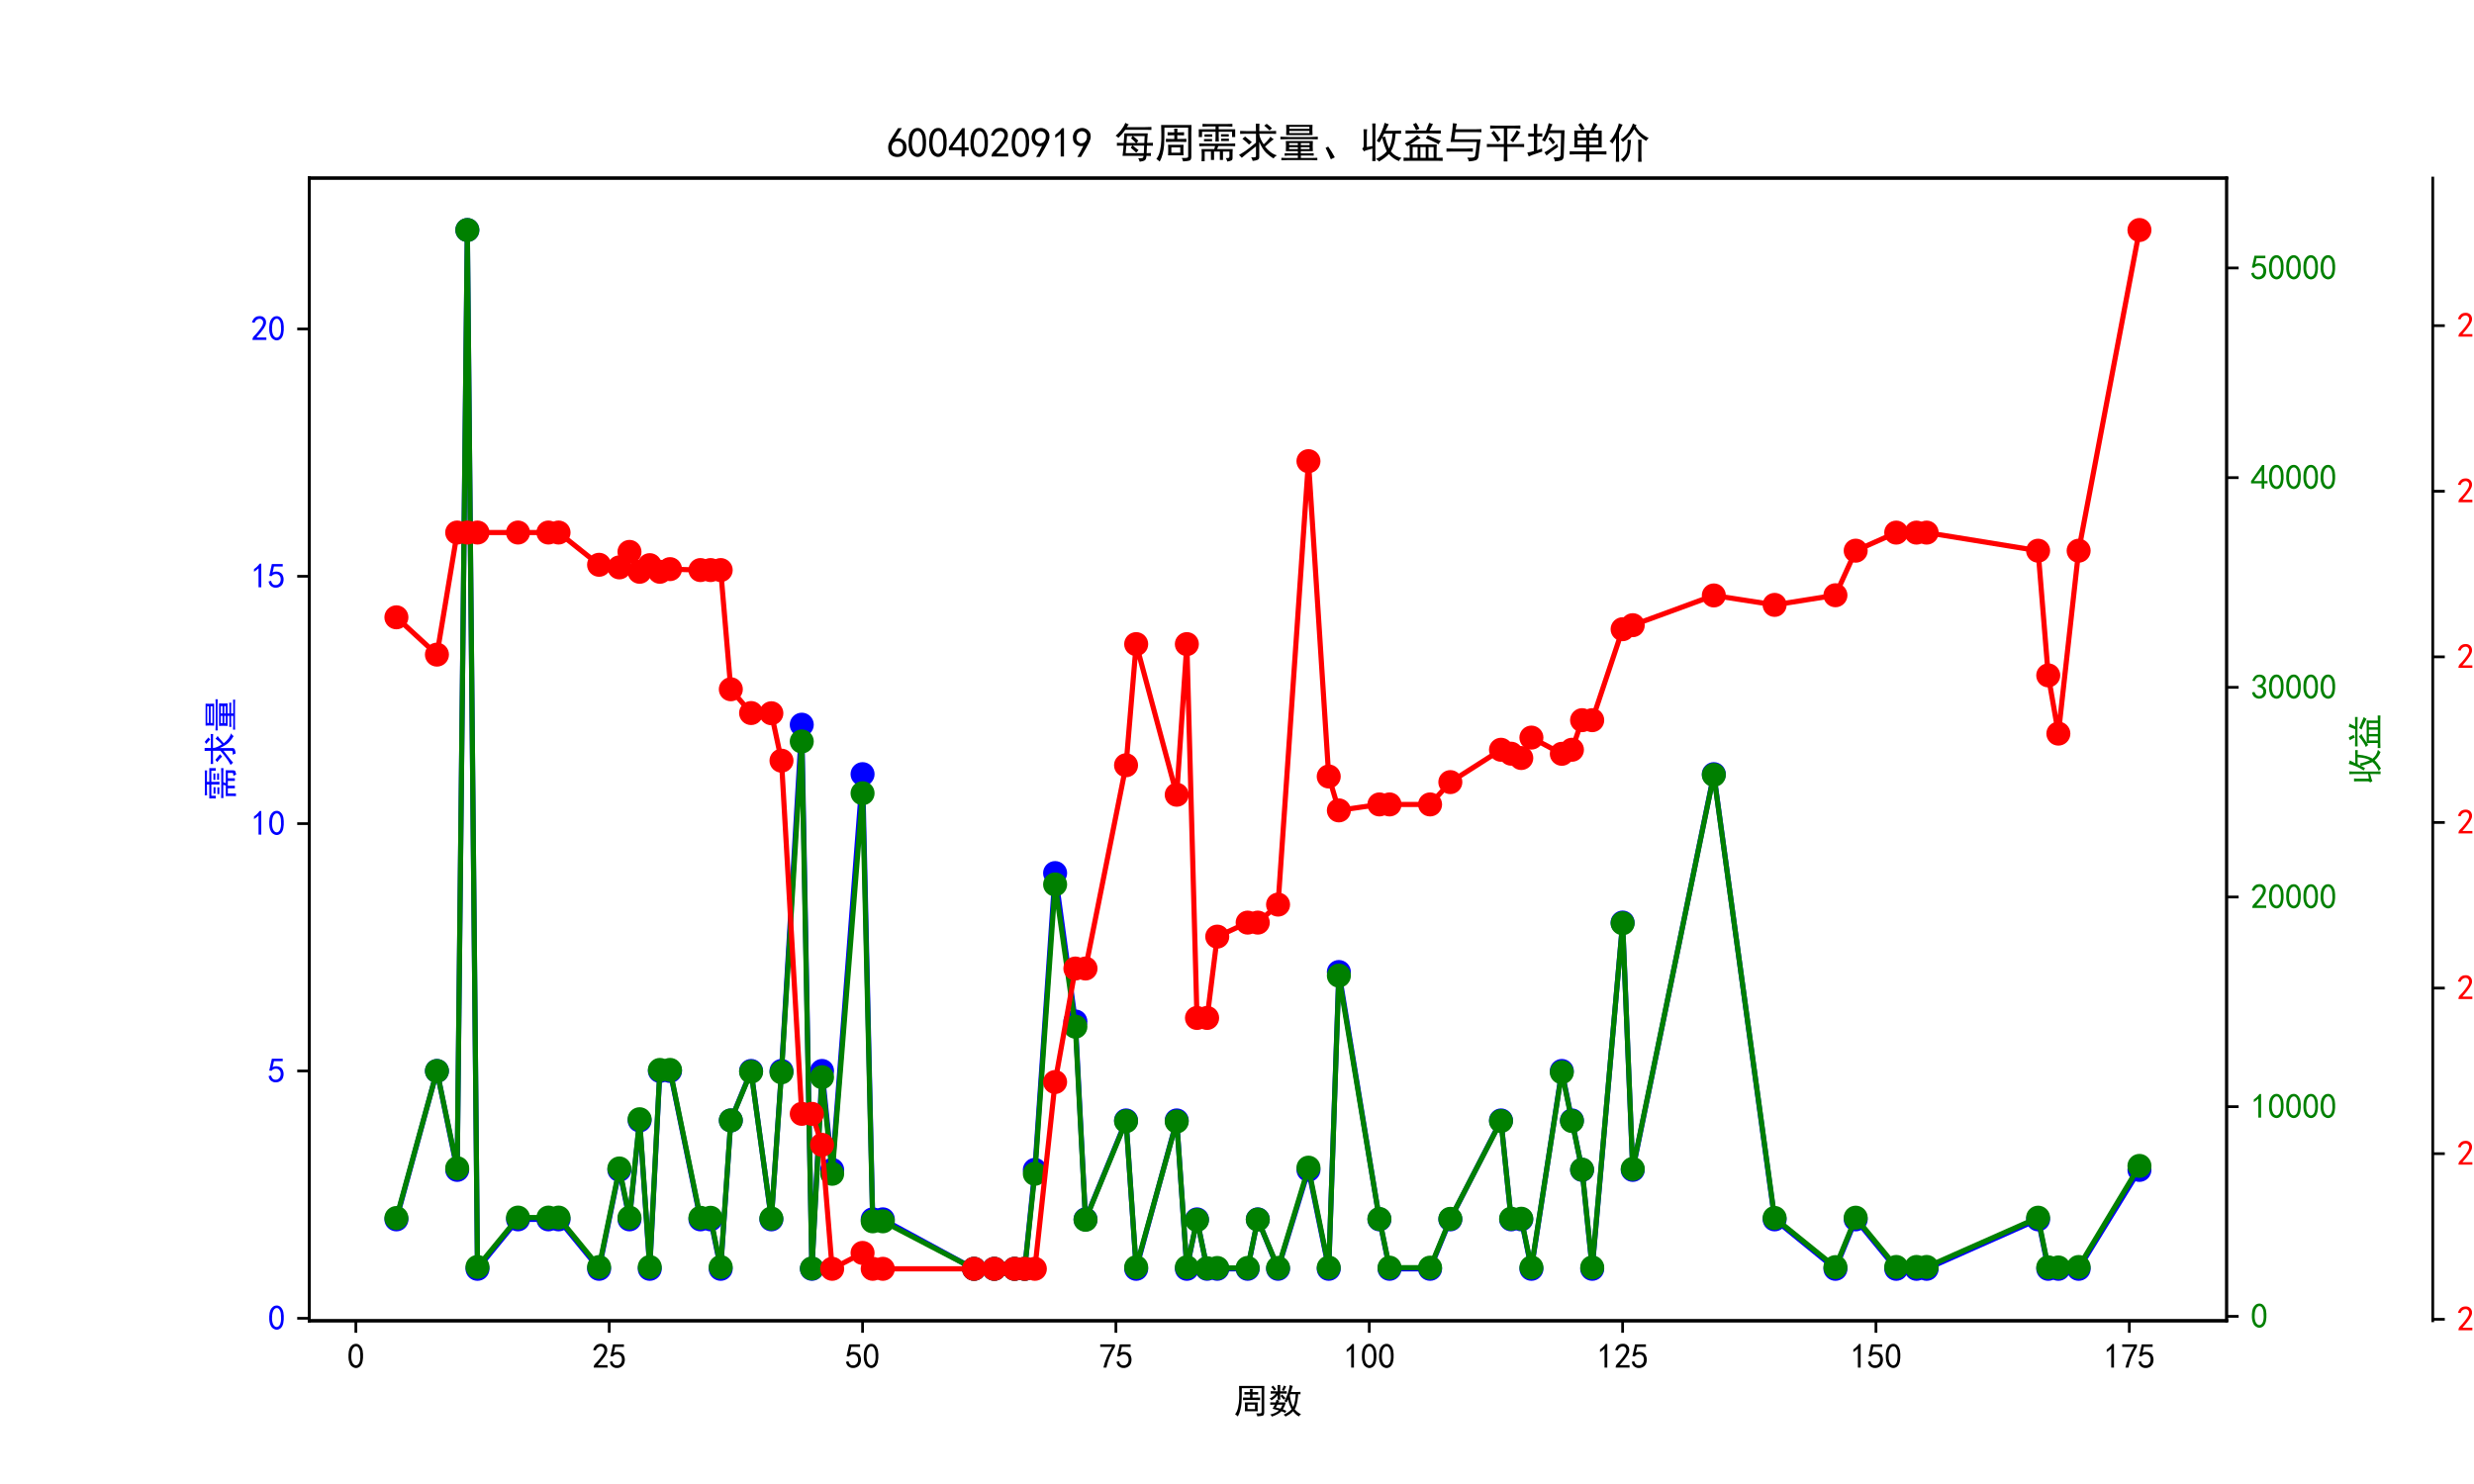 <?xml version="1.0" encoding="utf-8" standalone="no"?>
<!DOCTYPE svg PUBLIC "-//W3C//DTD SVG 1.1//EN"
  "http://www.w3.org/Graphics/SVG/1.1/DTD/svg11.dtd">
<svg xmlns:xlink="http://www.w3.org/1999/xlink" width="720pt" height="432pt" viewBox="0 0 720 432" xmlns="http://www.w3.org/2000/svg" version="1.1">
 <defs>
  <style type="text/css">*{stroke-linejoin: round; stroke-linecap: butt}</style>
 </defs>
 <g id="figure_1">
  <g id="patch_1">
   <path d="M 0 432 
L 720 432 
L 720 0 
L 0 0 
z
" style="fill: #ffffff"/>
  </g>
  <g id="axes_1">
   <g id="patch_2">
    <path d="M 90 384.48 
L 648 384.48 
L 648 51.84 
L 90 51.84 
z
" style="fill: #ffffff"/>
   </g>
   <g id="matplotlib.axis_1">
    <g id="xtick_1">
     <g id="line2d_1">
      <defs>
       <path id="mdc4fa1b832" d="M 0 0 
L 0 3.5 
" style="stroke: #000000; stroke-width: 0.8"/>
      </defs>
      <g>
       <use xlink:href="#mdc4fa1b832" x="103.567" y="384.48" style="stroke: #000000; stroke-width: 0.8"/>
      </g>
     </g>
     <g id="text_1">
      <!-- 0 -->
      <g transform="translate(101.067 398.355) scale(0.1 -0.1)">
       <defs>
        <path id="SimHei-30" d="M 225 2537 
Q 250 3200 412 3587 
Q 575 3975 875 4225 
Q 1175 4475 1612 4475 
Q 2050 4475 2375 4112 
Q 2700 3750 2800 3200 
Q 2900 2650 2862 1937 
Q 2825 1225 2612 775 
Q 2400 325 1975 150 
Q 1550 -25 1125 187 
Q 700 400 525 750 
Q 350 1100 275 1487 
Q 200 1875 225 2537 
z
M 750 2687 
Q 675 2000 800 1462 
Q 925 925 1212 700 
Q 1500 475 1800 612 
Q 2100 750 2237 1162 
Q 2375 1575 2375 2062 
Q 2375 2550 2337 2950 
Q 2300 3350 2112 3675 
Q 1925 4000 1612 4012 
Q 1300 4025 1062 3700 
Q 825 3375 750 2687 
z
" transform="scale(0.016)"/>
       </defs>
       <use xlink:href="#SimHei-30"/>
      </g>
     </g>
    </g>
    <g id="xtick_2">
     <g id="line2d_2">
      <g>
       <use xlink:href="#mdc4fa1b832" x="177.298" y="384.48" style="stroke: #000000; stroke-width: 0.8"/>
      </g>
     </g>
     <g id="text_2">
      <!-- 25 -->
      <g transform="translate(172.298 398.355) scale(0.1 -0.1)">
       <defs>
        <path id="SimHei-32" d="M 300 250 
Q 325 625 650 925 
Q 975 1225 1475 1862 
Q 1975 2500 2125 2850 
Q 2275 3200 2237 3450 
Q 2200 3700 2000 3862 
Q 1800 4025 1537 4000 
Q 1275 3975 1037 3800 
Q 800 3625 675 3275 
L 200 3350 
Q 400 3925 712 4187 
Q 1025 4450 1450 4475 
Q 1700 4500 1900 4462 
Q 2100 4425 2312 4287 
Q 2525 4150 2662 3875 
Q 2800 3600 2762 3212 
Q 2725 2825 2375 2287 
Q 2025 1750 1025 600 
L 2825 600 
L 2825 150 
L 300 150 
L 300 250 
z
" transform="scale(0.016)"/>
        <path id="SimHei-35" d="M 550 1325 
Q 725 650 1150 575 
Q 1575 500 1837 662 
Q 2100 825 2212 1087 
Q 2325 1350 2312 1675 
Q 2300 2000 2137 2225 
Q 1975 2450 1725 2525 
Q 1475 2600 1162 2525 
Q 850 2450 650 2175 
L 225 2225 
Q 275 2375 700 4375 
L 2675 4375 
L 2675 3925 
L 1075 3925 
Q 950 3250 825 2850 
Q 1200 3025 1525 3012 
Q 1850 3000 2150 2862 
Q 2450 2725 2587 2487 
Q 2725 2250 2787 2012 
Q 2850 1775 2837 1500 
Q 2825 1225 2725 937 
Q 2625 650 2425 462 
Q 2225 275 1937 162 
Q 1650 50 1275 75 
Q 900 100 562 350 
Q 225 600 100 1200 
L 550 1325 
z
" transform="scale(0.016)"/>
       </defs>
       <use xlink:href="#SimHei-32"/>
       <use xlink:href="#SimHei-35" x="50"/>
      </g>
     </g>
    </g>
    <g id="xtick_3">
     <g id="line2d_3">
      <g>
       <use xlink:href="#mdc4fa1b832" x="251.03" y="384.48" style="stroke: #000000; stroke-width: 0.8"/>
      </g>
     </g>
     <g id="text_3">
      <!-- 50 -->
      <g transform="translate(246.03 398.355) scale(0.1 -0.1)">
       <use xlink:href="#SimHei-35"/>
       <use xlink:href="#SimHei-30" x="50"/>
      </g>
     </g>
    </g>
    <g id="xtick_4">
     <g id="line2d_4">
      <g>
       <use xlink:href="#mdc4fa1b832" x="324.761" y="384.48" style="stroke: #000000; stroke-width: 0.8"/>
      </g>
     </g>
     <g id="text_4">
      <!-- 75 -->
      <g transform="translate(319.761 398.355) scale(0.1 -0.1)">
       <defs>
        <path id="SimHei-37" d="M 850 150 
Q 1300 2050 2425 3925 
L 275 3925 
L 275 4375 
L 2950 4375 
L 2950 3950 
Q 1775 2050 1400 150 
L 850 150 
z
" transform="scale(0.016)"/>
       </defs>
       <use xlink:href="#SimHei-37"/>
       <use xlink:href="#SimHei-35" x="50"/>
      </g>
     </g>
    </g>
    <g id="xtick_5">
     <g id="line2d_5">
      <g>
       <use xlink:href="#mdc4fa1b832" x="398.493" y="384.48" style="stroke: #000000; stroke-width: 0.8"/>
      </g>
     </g>
     <g id="text_5">
      <!-- 100 -->
      <g transform="translate(390.993 398.355) scale(0.1 -0.1)">
       <defs>
        <path id="SimHei-31" d="M 1400 3600 
Q 1075 3275 575 2975 
L 575 3450 
Q 1200 3875 1600 4450 
L 1900 4450 
L 1900 150 
L 1400 150 
L 1400 3600 
z
" transform="scale(0.016)"/>
       </defs>
       <use xlink:href="#SimHei-31"/>
       <use xlink:href="#SimHei-30" x="50"/>
       <use xlink:href="#SimHei-30" x="100"/>
      </g>
     </g>
    </g>
    <g id="xtick_6">
     <g id="line2d_6">
      <g>
       <use xlink:href="#mdc4fa1b832" x="472.224" y="384.48" style="stroke: #000000; stroke-width: 0.8"/>
      </g>
     </g>
     <g id="text_6">
      <!-- 125 -->
      <g transform="translate(464.724 398.355) scale(0.1 -0.1)">
       <use xlink:href="#SimHei-31"/>
       <use xlink:href="#SimHei-32" x="50"/>
       <use xlink:href="#SimHei-35" x="100"/>
      </g>
     </g>
    </g>
    <g id="xtick_7">
     <g id="line2d_7">
      <g>
       <use xlink:href="#mdc4fa1b832" x="545.956" y="384.48" style="stroke: #000000; stroke-width: 0.8"/>
      </g>
     </g>
     <g id="text_7">
      <!-- 150 -->
      <g transform="translate(538.456 398.355) scale(0.1 -0.1)">
       <use xlink:href="#SimHei-31"/>
       <use xlink:href="#SimHei-35" x="50"/>
       <use xlink:href="#SimHei-30" x="100"/>
      </g>
     </g>
    </g>
    <g id="xtick_8">
     <g id="line2d_8">
      <g>
       <use xlink:href="#mdc4fa1b832" x="619.687" y="384.48" style="stroke: #000000; stroke-width: 0.8"/>
      </g>
     </g>
     <g id="text_8">
      <!-- 175 -->
      <g transform="translate(612.187 398.355) scale(0.1 -0.1)">
       <use xlink:href="#SimHei-31"/>
       <use xlink:href="#SimHei-37" x="50"/>
       <use xlink:href="#SimHei-35" x="100"/>
      </g>
     </g>
    </g>
    <g id="text_9">
     <!-- 周数 -->
     <g transform="translate(359 411.339) scale(0.1 -0.1)">
      <defs>
       <path id="SimHei-5468" d="M 5600 4925 
Q 5575 4400 5575 3800 
L 5575 50 
Q 5550 -375 5325 -462 
Q 5100 -550 4325 -600 
Q 4300 -400 4125 -75 
Q 4800 -100 4962 -37 
Q 5125 25 5100 225 
L 5100 4525 
L 1500 4525 
Q 1500 2575 1450 1887 
Q 1400 1200 1237 550 
Q 1075 -100 775 -625 
Q 625 -450 275 -225 
Q 650 225 825 1000 
Q 1000 1775 1025 2587 
Q 1050 3400 1000 4925 
L 5600 4925 
z
M 2050 325 
Q 2075 625 2075 950 
L 2075 1400 
Q 2075 1625 2050 1925 
L 4400 1925 
Q 4375 1725 4375 1450 
L 4375 875 
Q 4375 600 4400 325 
L 2050 325 
z
M 3000 3800 
Q 3000 4150 2975 4375 
L 3475 4375 
Q 3450 4075 3450 3800 
Q 4100 3800 4475 3825 
L 4475 3350 
Q 4125 3375 3450 3375 
L 3450 2800 
Q 4200 2800 4825 2825 
L 4825 2350 
Q 4175 2375 3725 2375 
L 2750 2375 
Q 2325 2375 1725 2350 
L 1725 2825 
Q 2325 2800 3000 2800 
L 3000 3375 
Q 2500 3375 1975 3350 
L 1975 3825 
Q 2475 3800 3000 3800 
z
M 3900 725 
L 3900 1525 
L 2550 1525 
L 2550 725 
L 3900 725 
z
" transform="scale(0.016)"/>
       <path id="SimHei-6570" d="M 4525 4925 
Q 4475 4800 4400 4587 
Q 4325 4375 4175 3825 
L 5325 3825 
Q 5575 3825 5925 3850 
L 5925 3400 
Q 5650 3425 5500 3425 
Q 5500 3025 5362 2162 
Q 5225 1300 4875 675 
Q 5125 375 5437 137 
Q 5750 -100 6025 -200 
Q 5725 -425 5625 -625 
Q 5325 -450 5075 -225 
Q 4825 0 4575 325 
Q 4300 25 3987 -187 
Q 3675 -400 3200 -650 
Q 3075 -425 2850 -300 
Q 3225 -150 3650 125 
Q 4075 400 4300 675 
Q 4125 1025 3962 1425 
Q 3800 1825 3675 2475 
Q 3600 2275 3425 1950 
Q 3250 2050 3000 2150 
Q 3400 2850 3650 3675 
Q 3900 4500 3975 5100 
Q 4275 4975 4525 4925 
z
M 2100 2250 
Q 2000 2150 1875 1925 
L 3250 1925 
Q 3100 1300 2725 675 
Q 3125 525 3350 400 
Q 3225 225 3125 25 
Q 2900 175 2450 325 
Q 1950 -225 725 -650 
Q 600 -375 400 -275 
Q 1575 0 2000 475 
Q 1300 650 850 775 
Q 1000 1000 1250 1525 
Q 1000 1525 425 1500 
L 425 1950 
Q 900 1925 1400 1925 
Q 1500 2150 1550 2425 
Q 1825 2325 2100 2250 
z
M 1775 3950 
Q 1775 4550 1750 5100 
L 2250 5100 
Q 2225 4575 2225 3950 
Q 3075 3950 3425 3975 
L 3425 3525 
Q 3075 3550 2225 3550 
Q 2225 2825 2250 2425 
L 1750 2425 
Q 1775 2775 1775 3300 
Q 1650 3100 1300 2787 
Q 950 2475 650 2300 
Q 525 2525 275 2625 
Q 500 2700 875 2975 
Q 1250 3250 1450 3550 
Q 950 3550 500 3525 
L 500 3975 
Q 925 3950 1775 3950 
z
M 3975 3175 
Q 4200 1700 4600 1125 
Q 4850 1700 4937 2287 
Q 5025 2875 5050 3425 
L 4075 3425 
L 3975 3175 
z
M 1450 1000 
Q 1750 925 2275 800 
Q 2475 1050 2650 1525 
L 1725 1525 
Q 1600 1275 1450 1000 
z
M 3325 4825 
Q 3200 4625 3125 4450 
Q 3050 4275 2925 4025 
Q 2725 4125 2525 4175 
Q 2725 4500 2900 5000 
Q 3150 4875 3325 4825 
z
M 2575 3375 
Q 2900 3050 3200 2725 
Q 3050 2600 2875 2425 
Q 2525 2850 2300 3100 
Q 2450 3225 2575 3375 
z
M 925 5000 
Q 1275 4650 1500 4300 
L 1125 4075 
Q 950 4425 600 4725 
Q 825 4875 925 5000 
z
" transform="scale(0.016)"/>
      </defs>
      <use xlink:href="#SimHei-5468"/>
      <use xlink:href="#SimHei-6570" x="100"/>
     </g>
    </g>
   </g>
   <g id="matplotlib.axis_2">
    <g id="ytick_1">
     <g id="line2d_9">
      <defs>
       <path id="ma613095124" d="M 0 0 
L -3.5 0 
" style="stroke: #000000; stroke-width: 0.8"/>
      </defs>
      <g>
       <use xlink:href="#ma613095124" x="90" y="383.76" style="stroke: #000000; stroke-width: 0.8"/>
      </g>
     </g>
     <g id="text_10">
      <!-- 0 -->
      <g style="fill: #0000ff" transform="translate(78 387.197) scale(0.1 -0.1)">
       <use xlink:href="#SimHei-30"/>
      </g>
     </g>
    </g>
    <g id="ytick_2">
     <g id="line2d_10">
      <g>
       <use xlink:href="#ma613095124" x="90" y="311.76" style="stroke: #000000; stroke-width: 0.8"/>
      </g>
     </g>
     <g id="text_11">
      <!-- 5 -->
      <g style="fill: #0000ff" transform="translate(78 315.197) scale(0.1 -0.1)">
       <use xlink:href="#SimHei-35"/>
      </g>
     </g>
    </g>
    <g id="ytick_3">
     <g id="line2d_11">
      <g>
       <use xlink:href="#ma613095124" x="90" y="239.76" style="stroke: #000000; stroke-width: 0.8"/>
      </g>
     </g>
     <g id="text_12">
      <!-- 10 -->
      <g style="fill: #0000ff" transform="translate(73 243.197) scale(0.1 -0.1)">
       <use xlink:href="#SimHei-31"/>
       <use xlink:href="#SimHei-30" x="50"/>
      </g>
     </g>
    </g>
    <g id="ytick_4">
     <g id="line2d_12">
      <g>
       <use xlink:href="#ma613095124" x="90" y="167.76" style="stroke: #000000; stroke-width: 0.8"/>
      </g>
     </g>
     <g id="text_13">
      <!-- 15 -->
      <g style="fill: #0000ff" transform="translate(73 171.197) scale(0.1 -0.1)">
       <use xlink:href="#SimHei-31"/>
       <use xlink:href="#SimHei-35" x="50"/>
      </g>
     </g>
    </g>
    <g id="ytick_5">
     <g id="line2d_13">
      <g>
       <use xlink:href="#ma613095124" x="90" y="95.76" style="stroke: #000000; stroke-width: 0.8"/>
      </g>
     </g>
     <g id="text_14">
      <!-- 20 -->
      <g style="fill: #0000ff" transform="translate(73 99.198) scale(0.1 -0.1)">
       <use xlink:href="#SimHei-32"/>
       <use xlink:href="#SimHei-30" x="50"/>
      </g>
     </g>
    </g>
    <g id="text_15">
     <!-- 需求量 -->
     <g style="fill: #0000ff" transform="translate(67.75 233.16) rotate(-90) scale(0.1 -0.1)">
      <defs>
       <path id="SimHei-9700" d="M 5150 2100 
Q 5500 2100 5975 2125 
L 5975 1700 
Q 5500 1725 5150 1725 
L 3425 1725 
Q 3300 1500 3250 1275 
L 5600 1275 
Q 5575 950 5575 700 
L 5575 -50 
Q 5575 -350 5425 -437 
Q 5275 -525 4775 -625 
Q 4750 -400 4550 -100 
Q 4950 -100 5025 -50 
Q 5100 0 5100 200 
L 5100 900 
L 4125 900 
L 4125 -375 
L 3650 -375 
L 3650 900 
L 2775 900 
L 2775 -375 
L 2300 -375 
L 2300 900 
L 1350 900 
L 1350 -575 
L 875 -575 
Q 900 -225 900 175 
L 900 575 
Q 900 900 875 1275 
L 2800 1275 
Q 2875 1500 2925 1725 
L 1350 1725 
Q 925 1725 525 1700 
L 525 2125 
Q 900 2100 1325 2100 
L 5150 2100 
z
M 4700 5075 
Q 5075 5075 5550 5100 
L 5550 4675 
Q 5075 4700 4700 4700 
L 3475 4700 
L 3475 4275 
L 5975 4275 
L 5975 3100 
L 5500 3100 
L 5500 3900 
L 3475 3900 
L 3475 3200 
Q 3475 2775 3500 2425 
L 2975 2425 
Q 3000 2750 3000 3175 
L 3000 3900 
L 950 3900 
L 950 3100 
L 450 3100 
Q 450 3375 462 3650 
Q 475 3925 450 4275 
L 3000 4275 
L 3000 4700 
L 1775 4700 
Q 1400 4700 1025 4675 
L 1025 5100 
Q 1400 5075 1750 5075 
L 4700 5075 
z
M 2475 2450 
L 1250 2450 
L 1250 2800 
L 2475 2800 
L 2475 2450 
z
M 2500 3150 
L 1325 3150 
L 1325 3500 
L 2500 3500 
L 2500 3150 
z
M 5000 3175 
L 3825 3175 
L 3825 3525 
L 5000 3525 
L 5000 3175 
z
M 5025 2500 
L 3850 2500 
L 3850 2850 
L 5025 2850 
L 5025 2500 
z
" transform="scale(0.016)"/>
       <path id="SimHei-6c42" d="M 475 4025 
Q 875 4000 1325 4000 
L 2875 4000 
Q 2875 4725 2850 5125 
L 3400 5125 
Q 3375 4725 3375 4000 
L 5150 4000 
Q 5500 4000 5925 4025 
L 5925 3575 
Q 5475 3600 5150 3600 
L 3375 3600 
Q 3400 3200 3612 2750 
Q 3825 2300 4050 2000 
Q 4600 2450 5075 3150 
Q 5250 2950 5575 2750 
Q 5275 2600 4250 1650 
Q 4575 1225 5037 850 
Q 5500 475 6050 325 
Q 5700 125 5550 -150 
Q 5000 150 4437 687 
Q 3875 1225 3375 2375 
L 3375 150 
Q 3400 -225 3137 -350 
Q 2875 -475 2375 -525 
Q 2325 -275 2150 25 
Q 2575 0 2737 37 
Q 2900 75 2875 300 
L 2875 1675 
Q 1875 900 1437 550 
Q 1000 200 725 -50 
Q 500 200 300 400 
Q 650 575 1200 937 
Q 1750 1300 2875 2250 
L 2875 3600 
L 1325 3600 
Q 875 3600 475 3575 
L 475 4025 
z
M 1225 3175 
Q 1775 2725 2250 2325 
L 1825 1950 
Q 1450 2375 825 2825 
L 1225 3175 
z
M 4500 5100 
Q 4900 4825 5300 4425 
Q 5125 4300 4925 4100 
Q 4650 4400 4125 4825 
Q 4275 4950 4500 5100 
z
" transform="scale(0.016)"/>
       <path id="SimHei-91cf" d="M 5250 2500 
Q 5225 2200 5225 1700 
Q 5225 1225 5250 950 
L 3425 950 
L 3425 625 
L 4575 625 
Q 5000 625 5375 650 
L 5375 275 
Q 5025 300 4575 300 
L 3425 300 
L 3425 -75 
L 5125 -75 
Q 5525 -75 5925 -50 
L 5925 -425 
Q 5525 -400 5125 -400 
L 1275 -400 
Q 900 -400 475 -425 
L 475 -50 
Q 925 -50 1275 -75 
L 2975 -75 
L 2975 300 
L 1725 300 
Q 1350 300 975 250 
L 975 650 
Q 1375 625 1725 625 
L 2975 625 
L 2975 950 
L 1150 950 
Q 1175 1375 1175 1775 
Q 1175 2175 1150 2500 
L 5250 2500 
z
M 5200 4950 
Q 5175 4575 5175 4250 
Q 5175 3925 5200 3400 
L 1200 3400 
Q 1225 3925 1225 4250 
Q 1225 4575 1200 4950 
L 5200 4950 
z
M 4900 3100 
Q 5500 3125 6000 3150 
L 6000 2750 
Q 5500 2775 4925 2775 
L 1650 2775 
Q 975 2775 325 2750 
L 325 3150 
Q 975 3125 1650 3100 
L 4900 3100 
z
M 4725 3700 
L 4725 4025 
L 1675 4025 
L 1675 3700 
L 4725 3700 
z
M 4725 4350 
L 4725 4650 
L 1675 4650 
L 1675 4350 
L 4725 4350 
z
M 4750 1875 
L 4750 2175 
L 3425 2175 
L 3425 1875 
L 4750 1875 
z
M 2975 1875 
L 2975 2175 
L 1650 2175 
L 1650 1875 
L 2975 1875 
z
M 2975 1275 
L 2975 1550 
L 1650 1550 
L 1650 1275 
L 2975 1275 
z
M 4750 1275 
L 4750 1550 
L 3425 1550 
L 3425 1275 
L 4750 1275 
z
" transform="scale(0.016)"/>
      </defs>
      <use xlink:href="#SimHei-9700"/>
      <use xlink:href="#SimHei-6c42" x="100"/>
      <use xlink:href="#SimHei-91cf" x="200"/>
     </g>
    </g>
   </g>
   <g id="line2d_14">
    <path d="M 115.364 354.96 
L 127.161 311.76 
L 133.059 340.56 
L 136.008 66.96 
L 138.958 369.36 
L 150.755 354.96 
L 159.603 354.96 
L 162.552 354.96 
L 174.349 369.36 
L 180.247 340.56 
L 183.197 354.96 
L 186.146 326.16 
L 189.095 369.36 
L 192.044 311.76 
L 194.994 311.76 
L 203.841 354.96 
L 206.791 354.96 
L 209.74 369.36 
L 212.689 326.16 
L 218.588 311.76 
L 224.486 354.96 
L 227.436 311.76 
L 233.334 210.96 
L 236.283 369.36 
L 239.233 311.76 
L 242.182 340.56 
L 251.03 225.36 
L 253.979 354.96 
L 256.928 354.96 
L 283.471 369.36 
L 289.37 369.36 
L 295.268 369.36 
L 298.218 369.36 
L 301.167 340.56 
L 307.066 254.16 
L 312.964 297.36 
L 315.913 354.96 
L 327.71 326.16 
L 330.66 369.36 
L 342.457 326.16 
L 345.406 369.36 
L 348.355 354.96 
L 351.304 369.36 
L 354.254 369.36 
L 363.101 369.36 
L 366.051 354.96 
L 371.949 369.36 
L 380.797 340.56 
L 386.696 369.36 
L 389.645 282.96 
L 401.442 354.96 
L 404.391 369.36 
L 416.188 369.36 
L 422.087 354.96 
L 436.833 326.16 
L 439.782 354.96 
L 442.732 354.96 
L 445.681 369.36 
L 454.529 311.76 
L 457.478 326.16 
L 460.427 340.56 
L 463.376 369.36 
L 472.224 268.56 
L 475.173 340.56 
L 498.767 225.36 
L 516.463 354.96 
L 534.159 369.36 
L 540.057 354.96 
L 551.854 369.36 
L 557.753 369.36 
L 560.702 369.36 
L 593.144 354.96 
L 596.093 369.36 
L 599.042 369.36 
L 604.941 369.36 
L 622.636 340.56 
" clip-path="url(#p4681f4d07e)" style="fill: none; stroke: #0000ff; stroke-width: 1.5; stroke-linecap: square"/>
    <defs>
     <path id="mf045632ab1" d="M 0 3 
C 0.796 3 1.559 2.684 2.121 2.121 
C 2.684 1.559 3 0.796 3 0 
C 3 -0.796 2.684 -1.559 2.121 -2.121 
C 1.559 -2.684 0.796 -3 0 -3 
C -0.796 -3 -1.559 -2.684 -2.121 -2.121 
C -2.684 -1.559 -3 -0.796 -3 0 
C -3 0.796 -2.684 1.559 -2.121 2.121 
C -1.559 2.684 -0.796 3 0 3 
z
" style="stroke: #0000ff"/>
    </defs>
    <g clip-path="url(#p4681f4d07e)">
     <use xlink:href="#mf045632ab1" x="115.364" y="354.96" style="fill: #0000ff; stroke: #0000ff"/>
     <use xlink:href="#mf045632ab1" x="127.161" y="311.76" style="fill: #0000ff; stroke: #0000ff"/>
     <use xlink:href="#mf045632ab1" x="133.059" y="340.56" style="fill: #0000ff; stroke: #0000ff"/>
     <use xlink:href="#mf045632ab1" x="136.008" y="66.96" style="fill: #0000ff; stroke: #0000ff"/>
     <use xlink:href="#mf045632ab1" x="138.958" y="369.36" style="fill: #0000ff; stroke: #0000ff"/>
     <use xlink:href="#mf045632ab1" x="150.755" y="354.96" style="fill: #0000ff; stroke: #0000ff"/>
     <use xlink:href="#mf045632ab1" x="159.603" y="354.96" style="fill: #0000ff; stroke: #0000ff"/>
     <use xlink:href="#mf045632ab1" x="162.552" y="354.96" style="fill: #0000ff; stroke: #0000ff"/>
     <use xlink:href="#mf045632ab1" x="174.349" y="369.36" style="fill: #0000ff; stroke: #0000ff"/>
     <use xlink:href="#mf045632ab1" x="180.247" y="340.56" style="fill: #0000ff; stroke: #0000ff"/>
     <use xlink:href="#mf045632ab1" x="183.197" y="354.96" style="fill: #0000ff; stroke: #0000ff"/>
     <use xlink:href="#mf045632ab1" x="186.146" y="326.16" style="fill: #0000ff; stroke: #0000ff"/>
     <use xlink:href="#mf045632ab1" x="189.095" y="369.36" style="fill: #0000ff; stroke: #0000ff"/>
     <use xlink:href="#mf045632ab1" x="192.044" y="311.76" style="fill: #0000ff; stroke: #0000ff"/>
     <use xlink:href="#mf045632ab1" x="194.994" y="311.76" style="fill: #0000ff; stroke: #0000ff"/>
     <use xlink:href="#mf045632ab1" x="203.841" y="354.96" style="fill: #0000ff; stroke: #0000ff"/>
     <use xlink:href="#mf045632ab1" x="206.791" y="354.96" style="fill: #0000ff; stroke: #0000ff"/>
     <use xlink:href="#mf045632ab1" x="209.74" y="369.36" style="fill: #0000ff; stroke: #0000ff"/>
     <use xlink:href="#mf045632ab1" x="212.689" y="326.16" style="fill: #0000ff; stroke: #0000ff"/>
     <use xlink:href="#mf045632ab1" x="218.588" y="311.76" style="fill: #0000ff; stroke: #0000ff"/>
     <use xlink:href="#mf045632ab1" x="224.486" y="354.96" style="fill: #0000ff; stroke: #0000ff"/>
     <use xlink:href="#mf045632ab1" x="227.436" y="311.76" style="fill: #0000ff; stroke: #0000ff"/>
     <use xlink:href="#mf045632ab1" x="233.334" y="210.96" style="fill: #0000ff; stroke: #0000ff"/>
     <use xlink:href="#mf045632ab1" x="236.283" y="369.36" style="fill: #0000ff; stroke: #0000ff"/>
     <use xlink:href="#mf045632ab1" x="239.233" y="311.76" style="fill: #0000ff; stroke: #0000ff"/>
     <use xlink:href="#mf045632ab1" x="242.182" y="340.56" style="fill: #0000ff; stroke: #0000ff"/>
     <use xlink:href="#mf045632ab1" x="251.03" y="225.36" style="fill: #0000ff; stroke: #0000ff"/>
     <use xlink:href="#mf045632ab1" x="253.979" y="354.96" style="fill: #0000ff; stroke: #0000ff"/>
     <use xlink:href="#mf045632ab1" x="256.928" y="354.96" style="fill: #0000ff; stroke: #0000ff"/>
     <use xlink:href="#mf045632ab1" x="283.471" y="369.36" style="fill: #0000ff; stroke: #0000ff"/>
     <use xlink:href="#mf045632ab1" x="289.37" y="369.36" style="fill: #0000ff; stroke: #0000ff"/>
     <use xlink:href="#mf045632ab1" x="295.268" y="369.36" style="fill: #0000ff; stroke: #0000ff"/>
     <use xlink:href="#mf045632ab1" x="298.218" y="369.36" style="fill: #0000ff; stroke: #0000ff"/>
     <use xlink:href="#mf045632ab1" x="301.167" y="340.56" style="fill: #0000ff; stroke: #0000ff"/>
     <use xlink:href="#mf045632ab1" x="307.066" y="254.16" style="fill: #0000ff; stroke: #0000ff"/>
     <use xlink:href="#mf045632ab1" x="312.964" y="297.36" style="fill: #0000ff; stroke: #0000ff"/>
     <use xlink:href="#mf045632ab1" x="315.913" y="354.96" style="fill: #0000ff; stroke: #0000ff"/>
     <use xlink:href="#mf045632ab1" x="327.71" y="326.16" style="fill: #0000ff; stroke: #0000ff"/>
     <use xlink:href="#mf045632ab1" x="330.66" y="369.36" style="fill: #0000ff; stroke: #0000ff"/>
     <use xlink:href="#mf045632ab1" x="342.457" y="326.16" style="fill: #0000ff; stroke: #0000ff"/>
     <use xlink:href="#mf045632ab1" x="345.406" y="369.36" style="fill: #0000ff; stroke: #0000ff"/>
     <use xlink:href="#mf045632ab1" x="348.355" y="354.96" style="fill: #0000ff; stroke: #0000ff"/>
     <use xlink:href="#mf045632ab1" x="351.304" y="369.36" style="fill: #0000ff; stroke: #0000ff"/>
     <use xlink:href="#mf045632ab1" x="354.254" y="369.36" style="fill: #0000ff; stroke: #0000ff"/>
     <use xlink:href="#mf045632ab1" x="363.101" y="369.36" style="fill: #0000ff; stroke: #0000ff"/>
     <use xlink:href="#mf045632ab1" x="366.051" y="354.96" style="fill: #0000ff; stroke: #0000ff"/>
     <use xlink:href="#mf045632ab1" x="371.949" y="369.36" style="fill: #0000ff; stroke: #0000ff"/>
     <use xlink:href="#mf045632ab1" x="380.797" y="340.56" style="fill: #0000ff; stroke: #0000ff"/>
     <use xlink:href="#mf045632ab1" x="386.696" y="369.36" style="fill: #0000ff; stroke: #0000ff"/>
     <use xlink:href="#mf045632ab1" x="389.645" y="282.96" style="fill: #0000ff; stroke: #0000ff"/>
     <use xlink:href="#mf045632ab1" x="401.442" y="354.96" style="fill: #0000ff; stroke: #0000ff"/>
     <use xlink:href="#mf045632ab1" x="404.391" y="369.36" style="fill: #0000ff; stroke: #0000ff"/>
     <use xlink:href="#mf045632ab1" x="416.188" y="369.36" style="fill: #0000ff; stroke: #0000ff"/>
     <use xlink:href="#mf045632ab1" x="422.087" y="354.96" style="fill: #0000ff; stroke: #0000ff"/>
     <use xlink:href="#mf045632ab1" x="436.833" y="326.16" style="fill: #0000ff; stroke: #0000ff"/>
     <use xlink:href="#mf045632ab1" x="439.782" y="354.96" style="fill: #0000ff; stroke: #0000ff"/>
     <use xlink:href="#mf045632ab1" x="442.732" y="354.96" style="fill: #0000ff; stroke: #0000ff"/>
     <use xlink:href="#mf045632ab1" x="445.681" y="369.36" style="fill: #0000ff; stroke: #0000ff"/>
     <use xlink:href="#mf045632ab1" x="454.529" y="311.76" style="fill: #0000ff; stroke: #0000ff"/>
     <use xlink:href="#mf045632ab1" x="457.478" y="326.16" style="fill: #0000ff; stroke: #0000ff"/>
     <use xlink:href="#mf045632ab1" x="460.427" y="340.56" style="fill: #0000ff; stroke: #0000ff"/>
     <use xlink:href="#mf045632ab1" x="463.376" y="369.36" style="fill: #0000ff; stroke: #0000ff"/>
     <use xlink:href="#mf045632ab1" x="472.224" y="268.56" style="fill: #0000ff; stroke: #0000ff"/>
     <use xlink:href="#mf045632ab1" x="475.173" y="340.56" style="fill: #0000ff; stroke: #0000ff"/>
     <use xlink:href="#mf045632ab1" x="498.767" y="225.36" style="fill: #0000ff; stroke: #0000ff"/>
     <use xlink:href="#mf045632ab1" x="516.463" y="354.96" style="fill: #0000ff; stroke: #0000ff"/>
     <use xlink:href="#mf045632ab1" x="534.159" y="369.36" style="fill: #0000ff; stroke: #0000ff"/>
     <use xlink:href="#mf045632ab1" x="540.057" y="354.96" style="fill: #0000ff; stroke: #0000ff"/>
     <use xlink:href="#mf045632ab1" x="551.854" y="369.36" style="fill: #0000ff; stroke: #0000ff"/>
     <use xlink:href="#mf045632ab1" x="557.753" y="369.36" style="fill: #0000ff; stroke: #0000ff"/>
     <use xlink:href="#mf045632ab1" x="560.702" y="369.36" style="fill: #0000ff; stroke: #0000ff"/>
     <use xlink:href="#mf045632ab1" x="593.144" y="354.96" style="fill: #0000ff; stroke: #0000ff"/>
     <use xlink:href="#mf045632ab1" x="596.093" y="369.36" style="fill: #0000ff; stroke: #0000ff"/>
     <use xlink:href="#mf045632ab1" x="599.042" y="369.36" style="fill: #0000ff; stroke: #0000ff"/>
     <use xlink:href="#mf045632ab1" x="604.941" y="369.36" style="fill: #0000ff; stroke: #0000ff"/>
     <use xlink:href="#mf045632ab1" x="622.636" y="340.56" style="fill: #0000ff; stroke: #0000ff"/>
    </g>
   </g>
   <g id="patch_3">
    <path d="M 90 384.48 
L 90 51.84 
" style="fill: none; stroke: #000000; stroke-width: 0.8; stroke-linejoin: miter; stroke-linecap: square"/>
   </g>
   <g id="patch_4">
    <path d="M 648 384.48 
L 648 51.84 
" style="fill: none; stroke: #000000; stroke-width: 0.8; stroke-linejoin: miter; stroke-linecap: square"/>
   </g>
   <g id="patch_5">
    <path d="M 90 384.48 
L 648 384.48 
" style="fill: none; stroke: #000000; stroke-width: 0.8; stroke-linejoin: miter; stroke-linecap: square"/>
   </g>
   <g id="patch_6">
    <path d="M 90 51.84 
L 648 51.84 
" style="fill: none; stroke: #000000; stroke-width: 0.8; stroke-linejoin: miter; stroke-linecap: square"/>
   </g>
  </g>
  <g id="axes_2">
   <g id="matplotlib.axis_3">
    <g id="ytick_6">
     <g id="line2d_15">
      <defs>
       <path id="m41e2a5dd5d" d="M 0 0 
L 3.5 0 
" style="stroke: #000000; stroke-width: 0.8"/>
      </defs>
      <g>
       <use xlink:href="#m41e2a5dd5d" x="648" y="383.191" style="stroke: #000000; stroke-width: 0.8"/>
      </g>
     </g>
     <g id="text_16">
      <!-- 0 -->
      <g style="fill: #008000" transform="translate(655 386.629) scale(0.1 -0.1)">
       <use xlink:href="#SimHei-30"/>
      </g>
     </g>
    </g>
    <g id="ytick_7">
     <g id="line2d_16">
      <g>
       <use xlink:href="#m41e2a5dd5d" x="648" y="322.155" style="stroke: #000000; stroke-width: 0.8"/>
      </g>
     </g>
     <g id="text_17">
      <!-- 10000 -->
      <g style="fill: #008000" transform="translate(655 325.593) scale(0.1 -0.1)">
       <use xlink:href="#SimHei-31"/>
       <use xlink:href="#SimHei-30" x="50"/>
       <use xlink:href="#SimHei-30" x="100"/>
       <use xlink:href="#SimHei-30" x="150"/>
       <use xlink:href="#SimHei-30" x="200"/>
      </g>
     </g>
    </g>
    <g id="ytick_8">
     <g id="line2d_17">
      <g>
       <use xlink:href="#m41e2a5dd5d" x="648" y="261.119" style="stroke: #000000; stroke-width: 0.8"/>
      </g>
     </g>
     <g id="text_18">
      <!-- 20000 -->
      <g style="fill: #008000" transform="translate(655 264.556) scale(0.1 -0.1)">
       <use xlink:href="#SimHei-32"/>
       <use xlink:href="#SimHei-30" x="50"/>
       <use xlink:href="#SimHei-30" x="100"/>
       <use xlink:href="#SimHei-30" x="150"/>
       <use xlink:href="#SimHei-30" x="200"/>
      </g>
     </g>
    </g>
    <g id="ytick_9">
     <g id="line2d_18">
      <g>
       <use xlink:href="#m41e2a5dd5d" x="648" y="200.082" style="stroke: #000000; stroke-width: 0.8"/>
      </g>
     </g>
     <g id="text_19">
      <!-- 30000 -->
      <g style="fill: #008000" transform="translate(655 203.52) scale(0.1 -0.1)">
       <defs>
        <path id="SimHei-33" d="M 250 1225 
L 700 1300 
Q 800 975 1025 762 
Q 1250 550 1587 562 
Q 1925 575 2125 837 
Q 2325 1100 2300 1437 
Q 2275 1775 2037 1962 
Q 1800 2150 1275 2225 
L 1275 2550 
Q 1800 2600 2037 2825 
Q 2275 3050 2250 3412 
Q 2225 3775 1925 3937 
Q 1625 4100 1287 3975 
Q 950 3850 750 3275 
L 300 3350 
Q 450 3800 712 4100 
Q 975 4400 1425 4450 
Q 1875 4500 2212 4337 
Q 2550 4175 2687 3837 
Q 2825 3500 2725 3100 
Q 2625 2700 2150 2400 
Q 2500 2250 2687 1950 
Q 2875 1650 2812 1162 
Q 2750 675 2375 375 
Q 2000 75 1525 87 
Q 1050 100 700 387 
Q 350 675 250 1225 
z
" transform="scale(0.016)"/>
       </defs>
       <use xlink:href="#SimHei-33"/>
       <use xlink:href="#SimHei-30" x="50"/>
       <use xlink:href="#SimHei-30" x="100"/>
       <use xlink:href="#SimHei-30" x="150"/>
       <use xlink:href="#SimHei-30" x="200"/>
      </g>
     </g>
    </g>
    <g id="ytick_10">
     <g id="line2d_19">
      <g>
       <use xlink:href="#m41e2a5dd5d" x="648" y="139.046" style="stroke: #000000; stroke-width: 0.8"/>
      </g>
     </g>
     <g id="text_20">
      <!-- 40000 -->
      <g style="fill: #008000" transform="translate(655 142.483) scale(0.1 -0.1)">
       <defs>
        <path id="SimHei-34" d="M 2000 1100 
L 75 1100 
L 75 1525 
L 2100 4450 
L 2475 4450 
L 2475 1525 
L 3075 1525 
L 3075 1100 
L 2475 1100 
L 2475 150 
L 2000 150 
L 2000 1100 
z
M 2000 1525 
L 2000 3500 
L 600 1525 
L 2000 1525 
z
" transform="scale(0.016)"/>
       </defs>
       <use xlink:href="#SimHei-34"/>
       <use xlink:href="#SimHei-30" x="50"/>
       <use xlink:href="#SimHei-30" x="100"/>
       <use xlink:href="#SimHei-30" x="150"/>
       <use xlink:href="#SimHei-30" x="200"/>
      </g>
     </g>
    </g>
    <g id="ytick_11">
     <g id="line2d_20">
      <g>
       <use xlink:href="#m41e2a5dd5d" x="648" y="78.01" style="stroke: #000000; stroke-width: 0.8"/>
      </g>
     </g>
     <g id="text_21">
      <!-- 50000 -->
      <g style="fill: #008000" transform="translate(655 81.447) scale(0.1 -0.1)">
       <use xlink:href="#SimHei-35"/>
       <use xlink:href="#SimHei-30" x="50"/>
       <use xlink:href="#SimHei-30" x="100"/>
       <use xlink:href="#SimHei-30" x="150"/>
       <use xlink:href="#SimHei-30" x="200"/>
      </g>
     </g>
    </g>
    <g id="text_22">
     <!-- 收益 -->
     <g style="fill: #008000" transform="translate(691.93 228.16) rotate(-90) scale(0.1 -0.1)">
      <defs>
       <path id="SimHei-6536" d="M 4250 5050 
Q 4125 4850 3750 4050 
L 5150 4050 
Q 5675 4050 6125 4075 
L 6125 3600 
Q 5675 3625 5300 3625 
Q 5225 2625 5025 1975 
Q 4825 1325 4575 900 
Q 4900 500 5287 275 
Q 5675 50 6200 -75 
Q 5900 -275 5800 -550 
Q 5300 -350 4950 -100 
Q 4600 150 4275 525 
Q 3800 0 2775 -625 
Q 2650 -425 2300 -225 
Q 3275 150 3950 925 
Q 3775 1325 3612 1787 
Q 3450 2250 3250 3000 
Q 2975 2450 2825 2275 
Q 2650 2400 2425 2525 
Q 2775 3025 3137 3837 
Q 3500 4650 3625 5250 
Q 3925 5125 4250 5050 
z
M 975 4275 
Q 925 3950 925 3450 
L 925 1575 
L 1775 1725 
L 1775 4425 
Q 1775 4775 1750 5150 
L 2250 5150 
Q 2225 4850 2225 4450 
L 2225 300 
Q 2225 -50 2250 -550 
L 1750 -550 
Q 1775 -25 1775 350 
L 1775 1350 
Q 625 1050 500 925 
Q 375 1125 225 1350 
Q 450 1475 450 1800 
L 450 3575 
Q 450 3925 425 4275 
L 975 4275 
z
M 3725 3150 
Q 3800 2700 3962 2212 
Q 4125 1725 4300 1375 
Q 4725 2150 4825 3625 
L 3575 3625 
Q 3400 3275 3300 3100 
L 3725 3150 
z
" transform="scale(0.016)"/>
       <path id="SimHei-76ca" d="M 2825 2925 
Q 2425 2775 2012 2487 
Q 1600 2200 1225 1975 
L 5275 1975 
Q 5250 1575 5250 1000 
L 5250 -50 
Q 5800 -50 6175 -25 
L 6175 -525 
Q 5725 -500 5250 -500 
L 1325 -500 
Q 700 -500 250 -525 
L 250 -25 
Q 600 -50 1175 -50 
L 1175 1050 
Q 1175 1575 1150 1925 
Q 1000 1800 800 1700 
Q 650 1950 425 2125 
Q 800 2275 1312 2600 
Q 1825 2925 2325 3400 
Q 2550 3150 2825 2925 
z
M 4725 5050 
Q 4575 4900 4462 4637 
Q 4350 4375 4175 4075 
L 4625 4075 
Q 5350 4075 5900 4100 
L 5900 3625 
Q 5350 3650 4625 3650 
L 1975 3650 
Q 1350 3650 550 3625 
L 550 4100 
Q 1175 4075 1975 4075 
L 3675 4075 
Q 3775 4300 3887 4625 
Q 4000 4950 4125 5250 
L 4725 5050 
z
M 3600 -50 
L 3600 1575 
L 2800 1575 
L 2800 -50 
L 3600 -50 
z
M 4800 -50 
L 4800 1575 
L 4025 1575 
L 4025 -50 
L 4800 -50 
z
M 2375 -50 
L 2375 1575 
L 1625 1575 
L 1625 -50 
L 2375 -50 
z
M 3900 3350 
Q 4375 3150 4900 2925 
Q 5425 2700 5900 2500 
Q 5700 2300 5550 2000 
Q 5025 2300 4512 2537 
Q 4000 2775 3625 2900 
Q 3750 3075 3900 3350 
z
M 2150 5250 
Q 2375 4925 2650 4350 
Q 2425 4275 2150 4125 
Q 1950 4650 1675 5025 
Q 1875 5100 2150 5250 
z
" transform="scale(0.016)"/>
      </defs>
      <use xlink:href="#SimHei-6536"/>
      <use xlink:href="#SimHei-76ca" x="100"/>
     </g>
    </g>
   </g>
   <g id="line2d_21">
    <path d="M 115.364 354.568 
L 127.161 311.771 
L 133.059 340.069 
L 136.008 66.96 
L 138.958 368.817 
L 150.755 354.443 
L 159.603 354.443 
L 162.552 354.443 
L 174.349 368.841 
L 180.247 340.146 
L 183.197 354.472 
L 186.146 325.811 
L 189.095 368.841 
L 192.044 311.465 
L 194.994 311.456 
L 203.841 354.498 
L 206.791 354.498 
L 209.74 368.845 
L 212.689 326.157 
L 218.588 311.986 
L 224.486 354.71 
L 227.436 312.162 
L 233.334 215.844 
L 236.283 369.246 
L 239.233 313.577 
L 242.182 341.697 
L 251.03 230.917 
L 253.979 355.529 
L 256.928 355.529 
L 283.471 369.36 
L 289.37 369.36 
L 295.268 369.36 
L 298.218 369.36 
L 301.167 341.697 
L 307.066 257.469 
L 312.964 298.875 
L 315.913 355.086 
L 327.71 326.381 
L 330.66 368.899 
L 342.457 326.468 
L 345.406 368.899 
L 348.355 355.159 
L 351.304 369.175 
L 354.254 369.115 
L 363.101 369.105 
L 366.051 355.018 
L 371.949 369.092 
L 380.797 339.911 
L 386.696 368.997 
L 389.645 284.006 
L 401.442 354.844 
L 404.391 369.018 
L 416.188 369.018 
L 422.087 354.811 
L 436.833 326.335 
L 439.782 354.769 
L 442.732 354.776 
L 445.681 368.968 
L 454.529 312.136 
L 457.478 326.335 
L 460.427 340.484 
L 463.376 368.956 
L 472.224 268.768 
L 475.173 340.274 
L 498.767 225.586 
L 516.463 354.55 
L 534.159 368.863 
L 540.057 354.47 
L 551.854 368.817 
L 557.753 368.817 
L 560.702 368.817 
L 593.144 354.47 
L 596.093 368.923 
L 599.042 368.965 
L 604.941 368.831 
L 622.636 339.4 
" clip-path="url(#p4681f4d07e)" style="fill: none; stroke: #008000; stroke-width: 1.5; stroke-linecap: square"/>
    <defs>
     <path id="m94ea8dad5e" d="M 0 3 
C 0.796 3 1.559 2.684 2.121 2.121 
C 2.684 1.559 3 0.796 3 0 
C 3 -0.796 2.684 -1.559 2.121 -2.121 
C 1.559 -2.684 0.796 -3 0 -3 
C -0.796 -3 -1.559 -2.684 -2.121 -2.121 
C -2.684 -1.559 -3 -0.796 -3 0 
C -3 0.796 -2.684 1.559 -2.121 2.121 
C -1.559 2.684 -0.796 3 0 3 
z
" style="stroke: #008000"/>
    </defs>
    <g clip-path="url(#p4681f4d07e)">
     <use xlink:href="#m94ea8dad5e" x="115.364" y="354.568" style="fill: #008000; stroke: #008000"/>
     <use xlink:href="#m94ea8dad5e" x="127.161" y="311.771" style="fill: #008000; stroke: #008000"/>
     <use xlink:href="#m94ea8dad5e" x="133.059" y="340.069" style="fill: #008000; stroke: #008000"/>
     <use xlink:href="#m94ea8dad5e" x="136.008" y="66.96" style="fill: #008000; stroke: #008000"/>
     <use xlink:href="#m94ea8dad5e" x="138.958" y="368.817" style="fill: #008000; stroke: #008000"/>
     <use xlink:href="#m94ea8dad5e" x="150.755" y="354.443" style="fill: #008000; stroke: #008000"/>
     <use xlink:href="#m94ea8dad5e" x="159.603" y="354.443" style="fill: #008000; stroke: #008000"/>
     <use xlink:href="#m94ea8dad5e" x="162.552" y="354.443" style="fill: #008000; stroke: #008000"/>
     <use xlink:href="#m94ea8dad5e" x="174.349" y="368.841" style="fill: #008000; stroke: #008000"/>
     <use xlink:href="#m94ea8dad5e" x="180.247" y="340.146" style="fill: #008000; stroke: #008000"/>
     <use xlink:href="#m94ea8dad5e" x="183.197" y="354.472" style="fill: #008000; stroke: #008000"/>
     <use xlink:href="#m94ea8dad5e" x="186.146" y="325.811" style="fill: #008000; stroke: #008000"/>
     <use xlink:href="#m94ea8dad5e" x="189.095" y="368.841" style="fill: #008000; stroke: #008000"/>
     <use xlink:href="#m94ea8dad5e" x="192.044" y="311.465" style="fill: #008000; stroke: #008000"/>
     <use xlink:href="#m94ea8dad5e" x="194.994" y="311.456" style="fill: #008000; stroke: #008000"/>
     <use xlink:href="#m94ea8dad5e" x="203.841" y="354.498" style="fill: #008000; stroke: #008000"/>
     <use xlink:href="#m94ea8dad5e" x="206.791" y="354.498" style="fill: #008000; stroke: #008000"/>
     <use xlink:href="#m94ea8dad5e" x="209.74" y="368.845" style="fill: #008000; stroke: #008000"/>
     <use xlink:href="#m94ea8dad5e" x="212.689" y="326.157" style="fill: #008000; stroke: #008000"/>
     <use xlink:href="#m94ea8dad5e" x="218.588" y="311.986" style="fill: #008000; stroke: #008000"/>
     <use xlink:href="#m94ea8dad5e" x="224.486" y="354.71" style="fill: #008000; stroke: #008000"/>
     <use xlink:href="#m94ea8dad5e" x="227.436" y="312.162" style="fill: #008000; stroke: #008000"/>
     <use xlink:href="#m94ea8dad5e" x="233.334" y="215.844" style="fill: #008000; stroke: #008000"/>
     <use xlink:href="#m94ea8dad5e" x="236.283" y="369.246" style="fill: #008000; stroke: #008000"/>
     <use xlink:href="#m94ea8dad5e" x="239.233" y="313.577" style="fill: #008000; stroke: #008000"/>
     <use xlink:href="#m94ea8dad5e" x="242.182" y="341.697" style="fill: #008000; stroke: #008000"/>
     <use xlink:href="#m94ea8dad5e" x="251.03" y="230.917" style="fill: #008000; stroke: #008000"/>
     <use xlink:href="#m94ea8dad5e" x="253.979" y="355.529" style="fill: #008000; stroke: #008000"/>
     <use xlink:href="#m94ea8dad5e" x="256.928" y="355.529" style="fill: #008000; stroke: #008000"/>
     <use xlink:href="#m94ea8dad5e" x="283.471" y="369.36" style="fill: #008000; stroke: #008000"/>
     <use xlink:href="#m94ea8dad5e" x="289.37" y="369.36" style="fill: #008000; stroke: #008000"/>
     <use xlink:href="#m94ea8dad5e" x="295.268" y="369.36" style="fill: #008000; stroke: #008000"/>
     <use xlink:href="#m94ea8dad5e" x="298.218" y="369.36" style="fill: #008000; stroke: #008000"/>
     <use xlink:href="#m94ea8dad5e" x="301.167" y="341.697" style="fill: #008000; stroke: #008000"/>
     <use xlink:href="#m94ea8dad5e" x="307.066" y="257.469" style="fill: #008000; stroke: #008000"/>
     <use xlink:href="#m94ea8dad5e" x="312.964" y="298.875" style="fill: #008000; stroke: #008000"/>
     <use xlink:href="#m94ea8dad5e" x="315.913" y="355.086" style="fill: #008000; stroke: #008000"/>
     <use xlink:href="#m94ea8dad5e" x="327.71" y="326.381" style="fill: #008000; stroke: #008000"/>
     <use xlink:href="#m94ea8dad5e" x="330.66" y="368.899" style="fill: #008000; stroke: #008000"/>
     <use xlink:href="#m94ea8dad5e" x="342.457" y="326.468" style="fill: #008000; stroke: #008000"/>
     <use xlink:href="#m94ea8dad5e" x="345.406" y="368.899" style="fill: #008000; stroke: #008000"/>
     <use xlink:href="#m94ea8dad5e" x="348.355" y="355.159" style="fill: #008000; stroke: #008000"/>
     <use xlink:href="#m94ea8dad5e" x="351.304" y="369.175" style="fill: #008000; stroke: #008000"/>
     <use xlink:href="#m94ea8dad5e" x="354.254" y="369.115" style="fill: #008000; stroke: #008000"/>
     <use xlink:href="#m94ea8dad5e" x="363.101" y="369.105" style="fill: #008000; stroke: #008000"/>
     <use xlink:href="#m94ea8dad5e" x="366.051" y="355.018" style="fill: #008000; stroke: #008000"/>
     <use xlink:href="#m94ea8dad5e" x="371.949" y="369.092" style="fill: #008000; stroke: #008000"/>
     <use xlink:href="#m94ea8dad5e" x="380.797" y="339.911" style="fill: #008000; stroke: #008000"/>
     <use xlink:href="#m94ea8dad5e" x="386.696" y="368.997" style="fill: #008000; stroke: #008000"/>
     <use xlink:href="#m94ea8dad5e" x="389.645" y="284.006" style="fill: #008000; stroke: #008000"/>
     <use xlink:href="#m94ea8dad5e" x="401.442" y="354.844" style="fill: #008000; stroke: #008000"/>
     <use xlink:href="#m94ea8dad5e" x="404.391" y="369.018" style="fill: #008000; stroke: #008000"/>
     <use xlink:href="#m94ea8dad5e" x="416.188" y="369.018" style="fill: #008000; stroke: #008000"/>
     <use xlink:href="#m94ea8dad5e" x="422.087" y="354.811" style="fill: #008000; stroke: #008000"/>
     <use xlink:href="#m94ea8dad5e" x="436.833" y="326.335" style="fill: #008000; stroke: #008000"/>
     <use xlink:href="#m94ea8dad5e" x="439.782" y="354.769" style="fill: #008000; stroke: #008000"/>
     <use xlink:href="#m94ea8dad5e" x="442.732" y="354.776" style="fill: #008000; stroke: #008000"/>
     <use xlink:href="#m94ea8dad5e" x="445.681" y="368.968" style="fill: #008000; stroke: #008000"/>
     <use xlink:href="#m94ea8dad5e" x="454.529" y="312.136" style="fill: #008000; stroke: #008000"/>
     <use xlink:href="#m94ea8dad5e" x="457.478" y="326.335" style="fill: #008000; stroke: #008000"/>
     <use xlink:href="#m94ea8dad5e" x="460.427" y="340.484" style="fill: #008000; stroke: #008000"/>
     <use xlink:href="#m94ea8dad5e" x="463.376" y="368.956" style="fill: #008000; stroke: #008000"/>
     <use xlink:href="#m94ea8dad5e" x="472.224" y="268.768" style="fill: #008000; stroke: #008000"/>
     <use xlink:href="#m94ea8dad5e" x="475.173" y="340.274" style="fill: #008000; stroke: #008000"/>
     <use xlink:href="#m94ea8dad5e" x="498.767" y="225.586" style="fill: #008000; stroke: #008000"/>
     <use xlink:href="#m94ea8dad5e" x="516.463" y="354.55" style="fill: #008000; stroke: #008000"/>
     <use xlink:href="#m94ea8dad5e" x="534.159" y="368.863" style="fill: #008000; stroke: #008000"/>
     <use xlink:href="#m94ea8dad5e" x="540.057" y="354.47" style="fill: #008000; stroke: #008000"/>
     <use xlink:href="#m94ea8dad5e" x="551.854" y="368.817" style="fill: #008000; stroke: #008000"/>
     <use xlink:href="#m94ea8dad5e" x="557.753" y="368.817" style="fill: #008000; stroke: #008000"/>
     <use xlink:href="#m94ea8dad5e" x="560.702" y="368.817" style="fill: #008000; stroke: #008000"/>
     <use xlink:href="#m94ea8dad5e" x="593.144" y="354.47" style="fill: #008000; stroke: #008000"/>
     <use xlink:href="#m94ea8dad5e" x="596.093" y="368.923" style="fill: #008000; stroke: #008000"/>
     <use xlink:href="#m94ea8dad5e" x="599.042" y="368.965" style="fill: #008000; stroke: #008000"/>
     <use xlink:href="#m94ea8dad5e" x="604.941" y="368.831" style="fill: #008000; stroke: #008000"/>
     <use xlink:href="#m94ea8dad5e" x="622.636" y="339.4" style="fill: #008000; stroke: #008000"/>
    </g>
   </g>
   <g id="patch_7">
    <path d="M 90 384.48 
L 90 51.84 
" style="fill: none; stroke: #000000; stroke-width: 0.8; stroke-linejoin: miter; stroke-linecap: square"/>
   </g>
   <g id="patch_8">
    <path d="M 648 384.48 
L 648 51.84 
" style="fill: none; stroke: #000000; stroke-width: 0.8; stroke-linejoin: miter; stroke-linecap: square"/>
   </g>
   <g id="patch_9">
    <path d="M 90 384.48 
L 648 384.48 
" style="fill: none; stroke: #000000; stroke-width: 0.8; stroke-linejoin: miter; stroke-linecap: square"/>
   </g>
   <g id="patch_10">
    <path d="M 90 51.84 
L 648 51.84 
" style="fill: none; stroke: #000000; stroke-width: 0.8; stroke-linejoin: miter; stroke-linecap: square"/>
   </g>
  </g>
  <g id="axes_3">
   <g id="matplotlib.axis_4">
    <g id="ytick_12">
     <g id="line2d_22">
      <g>
       <use xlink:href="#m41e2a5dd5d" x="708" y="384.046" style="stroke: #000000; stroke-width: 0.8"/>
      </g>
     </g>
     <g id="text_23">
      <!-- 2260 -->
      <g style="fill: #ff0000" transform="translate(715 387.483) scale(0.1 -0.1)">
       <defs>
        <path id="SimHei-36" d="M 250 1612 
Q 275 1975 387 2225 
Q 500 2475 725 2850 
L 1750 4450 
L 2325 4450 
L 1275 2800 
Q 1950 2975 2350 2750 
Q 2750 2525 2887 2237 
Q 3025 1950 3037 1612 
Q 3050 1275 2937 950 
Q 2825 625 2537 362 
Q 2250 100 1737 75 
Q 1225 50 862 262 
Q 500 475 362 862 
Q 225 1250 250 1612 
z
M 1025 787 
Q 1250 550 1625 525 
Q 2000 500 2250 775 
Q 2500 1050 2500 1575 
Q 2500 2100 2187 2300 
Q 1875 2500 1487 2450 
Q 1100 2400 925 2075 
Q 750 1750 775 1387 
Q 800 1025 1025 787 
z
" transform="scale(0.016)"/>
       </defs>
       <use xlink:href="#SimHei-32"/>
       <use xlink:href="#SimHei-32" x="50"/>
       <use xlink:href="#SimHei-36" x="100"/>
       <use xlink:href="#SimHei-30" x="150"/>
      </g>
     </g>
    </g>
    <g id="ytick_13">
     <g id="line2d_23">
      <g>
       <use xlink:href="#m41e2a5dd5d" x="708" y="335.838" style="stroke: #000000; stroke-width: 0.8"/>
      </g>
     </g>
     <g id="text_24">
      <!-- 2280 -->
      <g style="fill: #ff0000" transform="translate(715 339.275) scale(0.1 -0.1)">
       <defs>
        <path id="SimHei-38" d="M 175 1375 
Q 175 1675 325 1962 
Q 475 2250 825 2425 
Q 525 2600 425 2812 
Q 325 3025 312 3300 
Q 300 3575 387 3775 
Q 475 3975 650 4150 
Q 825 4325 1037 4387 
Q 1250 4450 1500 4450 
Q 1750 4450 1950 4400 
Q 2150 4350 2375 4187 
Q 2600 4025 2700 3725 
Q 2800 3425 2687 3025 
Q 2575 2625 2100 2400 
Q 2525 2275 2700 2012 
Q 2875 1750 2875 1375 
Q 2875 1000 2762 775 
Q 2650 550 2512 400 
Q 2375 250 2137 162 
Q 1900 75 1537 75 
Q 1175 75 912 162 
Q 650 250 475 425 
Q 300 600 237 837 
Q 175 1075 175 1375 
z
M 687 1400 
Q 675 1100 787 875 
Q 900 650 1200 587 
Q 1500 525 1825 600 
Q 2150 675 2275 950 
Q 2400 1225 2362 1500 
Q 2325 1775 2050 1962 
Q 1775 2150 1450 2125 
Q 1125 2100 912 1900 
Q 700 1700 687 1400 
z
M 775 3350 
Q 775 3100 950 2875 
Q 1125 2650 1500 2650 
Q 1875 2650 2062 2875 
Q 2250 3100 2237 3412 
Q 2225 3725 2012 3875 
Q 1800 4025 1437 4000 
Q 1075 3975 925 3787 
Q 775 3600 775 3350 
z
" transform="scale(0.016)"/>
       </defs>
       <use xlink:href="#SimHei-32"/>
       <use xlink:href="#SimHei-32" x="50"/>
       <use xlink:href="#SimHei-38" x="100"/>
       <use xlink:href="#SimHei-30" x="150"/>
      </g>
     </g>
    </g>
    <g id="ytick_14">
     <g id="line2d_24">
      <g>
       <use xlink:href="#m41e2a5dd5d" x="708" y="287.63" style="stroke: #000000; stroke-width: 0.8"/>
      </g>
     </g>
     <g id="text_25">
      <!-- 2300 -->
      <g style="fill: #ff0000" transform="translate(715 291.068) scale(0.1 -0.1)">
       <use xlink:href="#SimHei-32"/>
       <use xlink:href="#SimHei-33" x="50"/>
       <use xlink:href="#SimHei-30" x="100"/>
       <use xlink:href="#SimHei-30" x="150"/>
      </g>
     </g>
    </g>
    <g id="ytick_15">
     <g id="line2d_25">
      <g>
       <use xlink:href="#m41e2a5dd5d" x="708" y="239.423" style="stroke: #000000; stroke-width: 0.8"/>
      </g>
     </g>
     <g id="text_26">
      <!-- 2320 -->
      <g style="fill: #ff0000" transform="translate(715 242.86) scale(0.1 -0.1)">
       <use xlink:href="#SimHei-32"/>
       <use xlink:href="#SimHei-33" x="50"/>
       <use xlink:href="#SimHei-32" x="100"/>
       <use xlink:href="#SimHei-30" x="150"/>
      </g>
     </g>
    </g>
    <g id="ytick_16">
     <g id="line2d_26">
      <g>
       <use xlink:href="#m41e2a5dd5d" x="708" y="191.215" style="stroke: #000000; stroke-width: 0.8"/>
      </g>
     </g>
     <g id="text_27">
      <!-- 2340 -->
      <g style="fill: #ff0000" transform="translate(715 194.653) scale(0.1 -0.1)">
       <use xlink:href="#SimHei-32"/>
       <use xlink:href="#SimHei-33" x="50"/>
       <use xlink:href="#SimHei-34" x="100"/>
       <use xlink:href="#SimHei-30" x="150"/>
      </g>
     </g>
    </g>
    <g id="ytick_17">
     <g id="line2d_27">
      <g>
       <use xlink:href="#m41e2a5dd5d" x="708" y="143.008" style="stroke: #000000; stroke-width: 0.8"/>
      </g>
     </g>
     <g id="text_28">
      <!-- 2360 -->
      <g style="fill: #ff0000" transform="translate(715 146.445) scale(0.1 -0.1)">
       <use xlink:href="#SimHei-32"/>
       <use xlink:href="#SimHei-33" x="50"/>
       <use xlink:href="#SimHei-36" x="100"/>
       <use xlink:href="#SimHei-30" x="150"/>
      </g>
     </g>
    </g>
    <g id="ytick_18">
     <g id="line2d_28">
      <g>
       <use xlink:href="#m41e2a5dd5d" x="708" y="94.8" style="stroke: #000000; stroke-width: 0.8"/>
      </g>
     </g>
     <g id="text_29">
      <!-- 2380 -->
      <g style="fill: #ff0000" transform="translate(715 98.237) scale(0.1 -0.1)">
       <use xlink:href="#SimHei-32"/>
       <use xlink:href="#SimHei-33" x="50"/>
       <use xlink:href="#SimHei-38" x="100"/>
       <use xlink:href="#SimHei-30" x="150"/>
      </g>
     </g>
    </g>
    <g id="text_30">
     <!-- 平均单价 -->
     <g style="fill: #ff0000" transform="translate(747.008 238.16) rotate(-90) scale(0.1 -0.1)">
      <defs>
       <path id="SimHei-5e73" d="M 4525 4825 
Q 4900 4825 5450 4850 
L 5450 4375 
Q 4925 4400 4525 4400 
L 3475 4400 
L 3475 2025 
L 5000 2025 
Q 5550 2025 6025 2050 
L 6025 1575 
Q 5550 1600 5000 1600 
L 3475 1600 
L 3475 450 
Q 3475 -100 3500 -600 
L 2925 -600 
Q 2950 -100 2950 450 
L 2950 1600 
L 1125 1600 
Q 775 1600 375 1575 
L 375 2050 
Q 775 2025 1175 2025 
L 2950 2025 
L 2950 4400 
L 1775 4400 
Q 1400 4400 875 4375 
L 875 4850 
Q 1400 4825 1750 4825 
L 4525 4825 
z
M 3925 2600 
Q 4500 3300 4900 4125 
Q 5150 3950 5400 3825 
Q 4775 2850 4350 2300 
Q 4150 2475 3925 2600 
z
M 1975 2350 
Q 1600 3100 1050 3725 
Q 1250 3875 1450 4050 
Q 2075 3300 2450 2725 
Q 2150 2500 1975 2350 
z
" transform="scale(0.016)"/>
       <path id="SimHei-5747" d="M 5775 275 
Q 5775 -325 5362 -450 
Q 4950 -575 4425 -600 
Q 4375 -275 4250 25 
Q 4950 -25 5125 62 
Q 5300 150 5300 500 
L 5375 3700 
L 3550 3700 
Q 3425 3375 3262 3037 
Q 3100 2700 2925 2400 
Q 2675 2550 2475 2625 
Q 3150 3625 3500 5200 
Q 3800 5100 4075 5025 
Q 3975 4875 3875 4650 
Q 3775 4425 3675 4125 
L 5900 4125 
L 5775 275 
z
M 1250 3625 
L 1250 4375 
Q 1250 4775 1225 5100 
L 1775 5100 
Q 1750 4725 1750 4375 
L 1750 3625 
L 1900 3625 
Q 2200 3625 2525 3650 
L 2525 3150 
Q 2200 3175 1900 3175 
L 1750 3175 
L 1750 1100 
L 2500 1375 
Q 2475 1125 2525 900 
Q 1225 475 962 362 
Q 700 250 475 150 
Q 375 475 250 750 
Q 575 800 800 850 
Q 1025 900 1250 975 
L 1250 3175 
L 1125 3175 
Q 850 3175 400 3150 
L 400 3650 
Q 850 3625 1100 3625 
L 1250 3625 
z
M 4950 1625 
Q 4675 1425 4137 1050 
Q 3600 675 3175 300 
Q 3000 575 2850 775 
Q 3350 1050 3762 1325 
Q 4175 1600 4775 2075 
Q 4825 1850 4950 1625 
z
M 3775 3150 
Q 4125 2800 4475 2300 
Q 4250 2125 4100 1975 
Q 3900 2325 3450 2825 
Q 3600 3000 3775 3150 
z
" transform="scale(0.016)"/>
       <path id="SimHei-5355" d="M 5275 4075 
L 5275 1525 
L 3400 1525 
L 3400 925 
L 5050 925 
Q 5600 925 6000 950 
L 6000 450 
Q 5575 475 5050 475 
L 3400 475 
Q 3400 -300 3425 -625 
L 2875 -625 
Q 2925 -300 2925 475 
L 1300 475 
Q 700 475 425 450 
L 425 950 
Q 675 925 1250 925 
L 2925 925 
L 2925 1525 
L 1125 1525 
Q 1150 1950 1150 2750 
Q 1150 3550 1125 4075 
L 3600 4075 
Q 3875 4650 4075 5250 
Q 4325 5125 4650 4975 
Q 4550 4850 4400 4587 
Q 4250 4325 4100 4075 
L 5275 4075 
z
M 4775 1925 
L 4775 2600 
L 3400 2600 
L 3400 1925 
L 4775 1925 
z
M 4775 3000 
L 4775 3650 
L 3400 3650 
L 3400 3000 
L 4775 3000 
z
M 2925 1925 
L 2925 2600 
L 1625 2600 
L 1625 1925 
L 2925 1925 
z
M 2925 3000 
L 2925 3650 
L 1625 3650 
L 1625 3000 
L 2925 3000 
z
M 2100 5225 
Q 2350 4950 2675 4350 
Q 2400 4225 2225 4125 
Q 1975 4675 1725 4975 
Q 1900 5075 2100 5225 
z
" transform="scale(0.016)"/>
       <path id="SimHei-4ef7" d="M 2200 4975 
Q 2050 4725 1650 3775 
L 1650 450 
Q 1650 -225 1675 -650 
L 1175 -650 
Q 1175 -225 1200 450 
L 1200 2975 
Q 900 2425 650 2100 
Q 525 2275 225 2450 
Q 750 3025 1125 3800 
Q 1500 4575 1625 5175 
Q 1950 5025 2200 4975 
z
M 4175 4700 
Q 4850 3525 6150 2950 
Q 5925 2750 5775 2500 
Q 4725 3100 3950 4300 
Q 3300 3125 2250 2350 
Q 2125 2525 1900 2725 
Q 2825 3325 3250 4050 
Q 3675 4775 3750 5150 
Q 4150 4950 4325 4900 
L 4175 4700 
z
M 3475 2650 
Q 3400 2075 3325 1087 
Q 3250 100 2325 -675 
Q 2175 -450 1925 -300 
Q 2850 350 2912 1262 
Q 2975 2175 2950 2700 
Q 3275 2650 3475 2650 
z
M 5075 2700 
Q 5050 2150 5050 1725 
L 5050 150 
Q 5050 -225 5075 -650 
L 4550 -650 
Q 4575 -225 4575 175 
L 4575 1875 
Q 4575 2150 4550 2700 
L 5075 2700 
z
" transform="scale(0.016)"/>
      </defs>
      <use xlink:href="#SimHei-5e73"/>
      <use xlink:href="#SimHei-5747" x="100"/>
      <use xlink:href="#SimHei-5355" x="200"/>
      <use xlink:href="#SimHei-4ef7" x="300"/>
     </g>
    </g>
   </g>
   <g id="line2d_29">
    <path d="M 115.364 179.704 
L 127.161 190.561 
L 133.059 155.023 
L 136.008 155.023 
L 138.958 155.023 
L 150.755 155.023 
L 159.603 155.023 
L 162.552 155.023 
L 174.349 164.412 
L 180.247 165.171 
L 183.197 160.66 
L 186.146 166.448 
L 189.095 164.518 
L 192.044 166.448 
L 194.994 165.676 
L 203.841 165.951 
L 206.791 165.951 
L 209.74 165.951 
L 212.689 200.649 
L 218.588 207.571 
L 224.486 207.628 
L 227.436 221.437 
L 233.334 324.246 
L 236.283 324.246 
L 239.233 333.268 
L 242.182 369.36 
L 251.03 364.73 
L 253.979 369.36 
L 256.928 369.36 
L 283.471 369.36 
L 289.37 369.36 
L 295.268 369.36 
L 298.218 369.36 
L 301.167 369.36 
L 307.066 314.983 
L 312.964 281.94 
L 315.913 281.94 
L 327.71 222.767 
L 330.66 187.503 
L 342.457 231.354 
L 345.406 187.503 
L 348.355 296.332 
L 351.304 296.332 
L 354.254 272.653 
L 363.101 268.576 
L 366.051 268.576 
L 371.949 263.33 
L 380.797 134.248 
L 386.696 226.037 
L 389.645 235.908 
L 401.442 234.177 
L 404.391 234.177 
L 416.188 234.177 
L 422.087 227.676 
L 436.833 218.26 
L 439.782 219.405 
L 442.732 220.662 
L 445.681 214.719 
L 454.529 219.438 
L 457.478 218.26 
L 460.427 209.646 
L 463.376 209.646 
L 472.224 183.164 
L 475.173 181.995 
L 498.767 173.336 
L 516.463 176.086 
L 534.159 173.278 
L 540.057 160.306 
L 551.854 155.046 
L 557.753 155.046 
L 560.702 155.046 
L 593.144 160.314 
L 596.093 196.606 
L 599.042 213.559 
L 604.941 160.314 
L 622.636 66.96 
" clip-path="url(#p4681f4d07e)" style="fill: none; stroke: #ff0000; stroke-width: 1.5; stroke-linecap: square"/>
    <defs>
     <path id="m2232e3a933" d="M 0 3 
C 0.796 3 1.559 2.684 2.121 2.121 
C 2.684 1.559 3 0.796 3 0 
C 3 -0.796 2.684 -1.559 2.121 -2.121 
C 1.559 -2.684 0.796 -3 0 -3 
C -0.796 -3 -1.559 -2.684 -2.121 -2.121 
C -2.684 -1.559 -3 -0.796 -3 0 
C -3 0.796 -2.684 1.559 -2.121 2.121 
C -1.559 2.684 -0.796 3 0 3 
z
" style="stroke: #ff0000"/>
    </defs>
    <g clip-path="url(#p4681f4d07e)">
     <use xlink:href="#m2232e3a933" x="115.364" y="179.704" style="fill: #ff0000; stroke: #ff0000"/>
     <use xlink:href="#m2232e3a933" x="127.161" y="190.561" style="fill: #ff0000; stroke: #ff0000"/>
     <use xlink:href="#m2232e3a933" x="133.059" y="155.023" style="fill: #ff0000; stroke: #ff0000"/>
     <use xlink:href="#m2232e3a933" x="136.008" y="155.023" style="fill: #ff0000; stroke: #ff0000"/>
     <use xlink:href="#m2232e3a933" x="138.958" y="155.023" style="fill: #ff0000; stroke: #ff0000"/>
     <use xlink:href="#m2232e3a933" x="150.755" y="155.023" style="fill: #ff0000; stroke: #ff0000"/>
     <use xlink:href="#m2232e3a933" x="159.603" y="155.023" style="fill: #ff0000; stroke: #ff0000"/>
     <use xlink:href="#m2232e3a933" x="162.552" y="155.023" style="fill: #ff0000; stroke: #ff0000"/>
     <use xlink:href="#m2232e3a933" x="174.349" y="164.412" style="fill: #ff0000; stroke: #ff0000"/>
     <use xlink:href="#m2232e3a933" x="180.247" y="165.171" style="fill: #ff0000; stroke: #ff0000"/>
     <use xlink:href="#m2232e3a933" x="183.197" y="160.66" style="fill: #ff0000; stroke: #ff0000"/>
     <use xlink:href="#m2232e3a933" x="186.146" y="166.448" style="fill: #ff0000; stroke: #ff0000"/>
     <use xlink:href="#m2232e3a933" x="189.095" y="164.518" style="fill: #ff0000; stroke: #ff0000"/>
     <use xlink:href="#m2232e3a933" x="192.044" y="166.448" style="fill: #ff0000; stroke: #ff0000"/>
     <use xlink:href="#m2232e3a933" x="194.994" y="165.676" style="fill: #ff0000; stroke: #ff0000"/>
     <use xlink:href="#m2232e3a933" x="203.841" y="165.951" style="fill: #ff0000; stroke: #ff0000"/>
     <use xlink:href="#m2232e3a933" x="206.791" y="165.951" style="fill: #ff0000; stroke: #ff0000"/>
     <use xlink:href="#m2232e3a933" x="209.74" y="165.951" style="fill: #ff0000; stroke: #ff0000"/>
     <use xlink:href="#m2232e3a933" x="212.689" y="200.649" style="fill: #ff0000; stroke: #ff0000"/>
     <use xlink:href="#m2232e3a933" x="218.588" y="207.571" style="fill: #ff0000; stroke: #ff0000"/>
     <use xlink:href="#m2232e3a933" x="224.486" y="207.628" style="fill: #ff0000; stroke: #ff0000"/>
     <use xlink:href="#m2232e3a933" x="227.436" y="221.437" style="fill: #ff0000; stroke: #ff0000"/>
     <use xlink:href="#m2232e3a933" x="233.334" y="324.246" style="fill: #ff0000; stroke: #ff0000"/>
     <use xlink:href="#m2232e3a933" x="236.283" y="324.246" style="fill: #ff0000; stroke: #ff0000"/>
     <use xlink:href="#m2232e3a933" x="239.233" y="333.268" style="fill: #ff0000; stroke: #ff0000"/>
     <use xlink:href="#m2232e3a933" x="242.182" y="369.36" style="fill: #ff0000; stroke: #ff0000"/>
     <use xlink:href="#m2232e3a933" x="251.03" y="364.73" style="fill: #ff0000; stroke: #ff0000"/>
     <use xlink:href="#m2232e3a933" x="253.979" y="369.36" style="fill: #ff0000; stroke: #ff0000"/>
     <use xlink:href="#m2232e3a933" x="256.928" y="369.36" style="fill: #ff0000; stroke: #ff0000"/>
     <use xlink:href="#m2232e3a933" x="283.471" y="369.36" style="fill: #ff0000; stroke: #ff0000"/>
     <use xlink:href="#m2232e3a933" x="289.37" y="369.36" style="fill: #ff0000; stroke: #ff0000"/>
     <use xlink:href="#m2232e3a933" x="295.268" y="369.36" style="fill: #ff0000; stroke: #ff0000"/>
     <use xlink:href="#m2232e3a933" x="298.218" y="369.36" style="fill: #ff0000; stroke: #ff0000"/>
     <use xlink:href="#m2232e3a933" x="301.167" y="369.36" style="fill: #ff0000; stroke: #ff0000"/>
     <use xlink:href="#m2232e3a933" x="307.066" y="314.983" style="fill: #ff0000; stroke: #ff0000"/>
     <use xlink:href="#m2232e3a933" x="312.964" y="281.94" style="fill: #ff0000; stroke: #ff0000"/>
     <use xlink:href="#m2232e3a933" x="315.913" y="281.94" style="fill: #ff0000; stroke: #ff0000"/>
     <use xlink:href="#m2232e3a933" x="327.71" y="222.767" style="fill: #ff0000; stroke: #ff0000"/>
     <use xlink:href="#m2232e3a933" x="330.66" y="187.503" style="fill: #ff0000; stroke: #ff0000"/>
     <use xlink:href="#m2232e3a933" x="342.457" y="231.354" style="fill: #ff0000; stroke: #ff0000"/>
     <use xlink:href="#m2232e3a933" x="345.406" y="187.503" style="fill: #ff0000; stroke: #ff0000"/>
     <use xlink:href="#m2232e3a933" x="348.355" y="296.332" style="fill: #ff0000; stroke: #ff0000"/>
     <use xlink:href="#m2232e3a933" x="351.304" y="296.332" style="fill: #ff0000; stroke: #ff0000"/>
     <use xlink:href="#m2232e3a933" x="354.254" y="272.653" style="fill: #ff0000; stroke: #ff0000"/>
     <use xlink:href="#m2232e3a933" x="363.101" y="268.576" style="fill: #ff0000; stroke: #ff0000"/>
     <use xlink:href="#m2232e3a933" x="366.051" y="268.576" style="fill: #ff0000; stroke: #ff0000"/>
     <use xlink:href="#m2232e3a933" x="371.949" y="263.33" style="fill: #ff0000; stroke: #ff0000"/>
     <use xlink:href="#m2232e3a933" x="380.797" y="134.248" style="fill: #ff0000; stroke: #ff0000"/>
     <use xlink:href="#m2232e3a933" x="386.696" y="226.037" style="fill: #ff0000; stroke: #ff0000"/>
     <use xlink:href="#m2232e3a933" x="389.645" y="235.908" style="fill: #ff0000; stroke: #ff0000"/>
     <use xlink:href="#m2232e3a933" x="401.442" y="234.177" style="fill: #ff0000; stroke: #ff0000"/>
     <use xlink:href="#m2232e3a933" x="404.391" y="234.177" style="fill: #ff0000; stroke: #ff0000"/>
     <use xlink:href="#m2232e3a933" x="416.188" y="234.177" style="fill: #ff0000; stroke: #ff0000"/>
     <use xlink:href="#m2232e3a933" x="422.087" y="227.676" style="fill: #ff0000; stroke: #ff0000"/>
     <use xlink:href="#m2232e3a933" x="436.833" y="218.26" style="fill: #ff0000; stroke: #ff0000"/>
     <use xlink:href="#m2232e3a933" x="439.782" y="219.405" style="fill: #ff0000; stroke: #ff0000"/>
     <use xlink:href="#m2232e3a933" x="442.732" y="220.662" style="fill: #ff0000; stroke: #ff0000"/>
     <use xlink:href="#m2232e3a933" x="445.681" y="214.719" style="fill: #ff0000; stroke: #ff0000"/>
     <use xlink:href="#m2232e3a933" x="454.529" y="219.438" style="fill: #ff0000; stroke: #ff0000"/>
     <use xlink:href="#m2232e3a933" x="457.478" y="218.26" style="fill: #ff0000; stroke: #ff0000"/>
     <use xlink:href="#m2232e3a933" x="460.427" y="209.646" style="fill: #ff0000; stroke: #ff0000"/>
     <use xlink:href="#m2232e3a933" x="463.376" y="209.646" style="fill: #ff0000; stroke: #ff0000"/>
     <use xlink:href="#m2232e3a933" x="472.224" y="183.164" style="fill: #ff0000; stroke: #ff0000"/>
     <use xlink:href="#m2232e3a933" x="475.173" y="181.995" style="fill: #ff0000; stroke: #ff0000"/>
     <use xlink:href="#m2232e3a933" x="498.767" y="173.336" style="fill: #ff0000; stroke: #ff0000"/>
     <use xlink:href="#m2232e3a933" x="516.463" y="176.086" style="fill: #ff0000; stroke: #ff0000"/>
     <use xlink:href="#m2232e3a933" x="534.159" y="173.278" style="fill: #ff0000; stroke: #ff0000"/>
     <use xlink:href="#m2232e3a933" x="540.057" y="160.306" style="fill: #ff0000; stroke: #ff0000"/>
     <use xlink:href="#m2232e3a933" x="551.854" y="155.046" style="fill: #ff0000; stroke: #ff0000"/>
     <use xlink:href="#m2232e3a933" x="557.753" y="155.046" style="fill: #ff0000; stroke: #ff0000"/>
     <use xlink:href="#m2232e3a933" x="560.702" y="155.046" style="fill: #ff0000; stroke: #ff0000"/>
     <use xlink:href="#m2232e3a933" x="593.144" y="160.314" style="fill: #ff0000; stroke: #ff0000"/>
     <use xlink:href="#m2232e3a933" x="596.093" y="196.606" style="fill: #ff0000; stroke: #ff0000"/>
     <use xlink:href="#m2232e3a933" x="599.042" y="213.559" style="fill: #ff0000; stroke: #ff0000"/>
     <use xlink:href="#m2232e3a933" x="604.941" y="160.314" style="fill: #ff0000; stroke: #ff0000"/>
     <use xlink:href="#m2232e3a933" x="622.636" y="66.96" style="fill: #ff0000; stroke: #ff0000"/>
    </g>
   </g>
   <g id="patch_11">
    <path d="M 90 384.48 
L 90 51.84 
" style="fill: none; stroke: #000000; stroke-width: 0.8; stroke-linejoin: miter; stroke-linecap: square"/>
   </g>
   <g id="patch_12">
    <path d="M 708 384.48 
L 708 51.84 
" style="fill: none; stroke: #000000; stroke-width: 0.8; stroke-linejoin: miter; stroke-linecap: square"/>
   </g>
   <g id="patch_13">
    <path d="M 90 384.48 
L 648 384.48 
" style="fill: none; stroke: #000000; stroke-width: 0.8; stroke-linejoin: miter; stroke-linecap: square"/>
   </g>
   <g id="patch_14">
    <path d="M 90 51.84 
L 648 51.84 
" style="fill: none; stroke: #000000; stroke-width: 0.8; stroke-linejoin: miter; stroke-linecap: square"/>
   </g>
   <g id="text_31">
    <!-- 6004020919 每周需求量、收益与平均单价 -->
    <g transform="translate(258 45.84) scale(0.12 -0.12)">
     <defs>
      <path id="SimHei-39" d="M 800 75 
Q 1350 1000 1700 1750 
Q 1075 1650 662 1912 
Q 250 2175 162 2625 
Q 75 3075 175 3437 
Q 275 3800 487 4037 
Q 700 4275 1000 4375 
Q 1300 4475 1537 4475 
Q 1775 4475 2025 4375 
Q 2275 4275 2475 4075 
Q 2675 3875 2750 3662 
Q 2825 3450 2825 3112 
Q 2825 2775 2575 2250 
Q 2325 1725 1350 75 
L 800 75 
z
M 662 2875 
Q 700 2550 937 2337 
Q 1175 2125 1450 2150 
Q 1725 2175 1887 2300 
Q 2050 2425 2200 2725 
Q 2300 3100 2250 3362 
Q 2200 3625 1987 3800 
Q 1775 3975 1525 3975 
Q 1375 4000 1137 3900 
Q 900 3800 762 3500 
Q 625 3200 662 2875 
z
" transform="scale(0.016)"/>
      <path id="SimHei-20" transform="scale(0.016)"/>
      <path id="SimHei-6bcf" d="M 5225 3650 
Q 5175 3150 5150 2675 
L 5125 2200 
Q 5525 2200 6000 2225 
L 6000 1775 
Q 5625 1800 5100 1800 
L 5050 650 
Q 5325 650 5700 675 
L 5700 225 
Q 5400 250 5025 250 
Q 5000 -275 4775 -425 
Q 4550 -575 4000 -650 
Q 3950 -400 3775 -125 
Q 4375 -125 4475 -50 
Q 4575 25 4575 250 
L 1400 250 
L 1500 1100 
L 1550 1800 
L 1275 1800 
Q 825 1800 550 1775 
L 550 2225 
Q 975 2200 1275 2200 
L 1575 2200 
L 1625 2825 
L 1675 3650 
L 5225 3650 
z
M 2350 5000 
Q 2175 4825 2050 4600 
L 4875 4600 
Q 5275 4600 5775 4625 
L 5775 4175 
Q 5275 4200 4875 4200 
L 1825 4200 
L 1375 3625 
Q 1125 3325 775 2975 
Q 600 3175 350 3300 
Q 725 3575 1150 4112 
Q 1575 4650 1825 5250 
Q 2125 5075 2350 5000 
z
M 1975 1800 
L 1875 650 
L 4625 650 
L 4675 1800 
L 2950 1800 
Q 3575 1275 3825 1125 
Q 3625 925 3475 725 
Q 3100 1100 2650 1475 
Q 2775 1675 2875 1800 
L 1975 1800 
z
M 2975 3250 
Q 3125 3150 3287 3012 
Q 3450 2875 3800 2550 
Q 3650 2350 3525 2200 
L 4700 2200 
L 4750 3250 
L 2975 3250 
z
M 2075 3250 
L 2000 2200 
L 3425 2200 
Q 3150 2500 3012 2625 
Q 2875 2750 2700 2900 
Q 2800 3050 2925 3250 
L 2075 3250 
z
" transform="scale(0.016)"/>
      <path id="SimHei-3001" d="M 1725 -275 
Q 1325 700 925 1450 
L 1325 1650 
Q 1825 950 2325 25 
L 1725 -275 
z
" transform="scale(0.016)"/>
      <path id="SimHei-4e0e" d="M 5350 100 
Q 5275 -300 4925 -425 
Q 4575 -550 3900 -600 
Q 3875 -375 3650 -25 
Q 4375 -50 4575 0 
Q 4775 50 4837 225 
Q 4900 400 5100 2350 
L 1125 2350 
Q 1450 4350 1475 5200 
Q 1800 5150 2075 5125 
Q 1975 4825 1900 4275 
L 4900 4275 
Q 5400 4275 5800 4300 
L 5800 3825 
Q 5400 3850 4950 3850 
L 1850 3850 
L 1700 2750 
L 5675 2750 
Q 5625 2450 5575 2050 
L 5350 100 
z
M 3675 1350 
Q 4125 1350 4500 1375 
L 4500 875 
Q 4125 900 3850 900 
L 1450 900 
Q 1000 900 500 875 
L 500 1375 
Q 1000 1350 1450 1350 
L 3675 1350 
z
" transform="scale(0.016)"/>
     </defs>
     <use xlink:href="#SimHei-36"/>
     <use xlink:href="#SimHei-30" x="50"/>
     <use xlink:href="#SimHei-30" x="100"/>
     <use xlink:href="#SimHei-34" x="150"/>
     <use xlink:href="#SimHei-30" x="200"/>
     <use xlink:href="#SimHei-32" x="250"/>
     <use xlink:href="#SimHei-30" x="300"/>
     <use xlink:href="#SimHei-39" x="350"/>
     <use xlink:href="#SimHei-31" x="400"/>
     <use xlink:href="#SimHei-39" x="450"/>
     <use xlink:href="#SimHei-20" x="500"/>
     <use xlink:href="#SimHei-6bcf" x="550"/>
     <use xlink:href="#SimHei-5468" x="650"/>
     <use xlink:href="#SimHei-9700" x="750"/>
     <use xlink:href="#SimHei-6c42" x="850"/>
     <use xlink:href="#SimHei-91cf" x="950"/>
     <use xlink:href="#SimHei-3001" x="1050"/>
     <use xlink:href="#SimHei-6536" x="1150"/>
     <use xlink:href="#SimHei-76ca" x="1250"/>
     <use xlink:href="#SimHei-4e0e" x="1350"/>
     <use xlink:href="#SimHei-5e73" x="1450"/>
     <use xlink:href="#SimHei-5747" x="1550"/>
     <use xlink:href="#SimHei-5355" x="1650"/>
     <use xlink:href="#SimHei-4ef7" x="1750"/>
    </g>
   </g>
  </g>
 </g>
 <defs>
  <clipPath id="p4681f4d07e">
   <rect x="90" y="51.84" width="558" height="332.64"/>
  </clipPath>
 </defs>
</svg>
